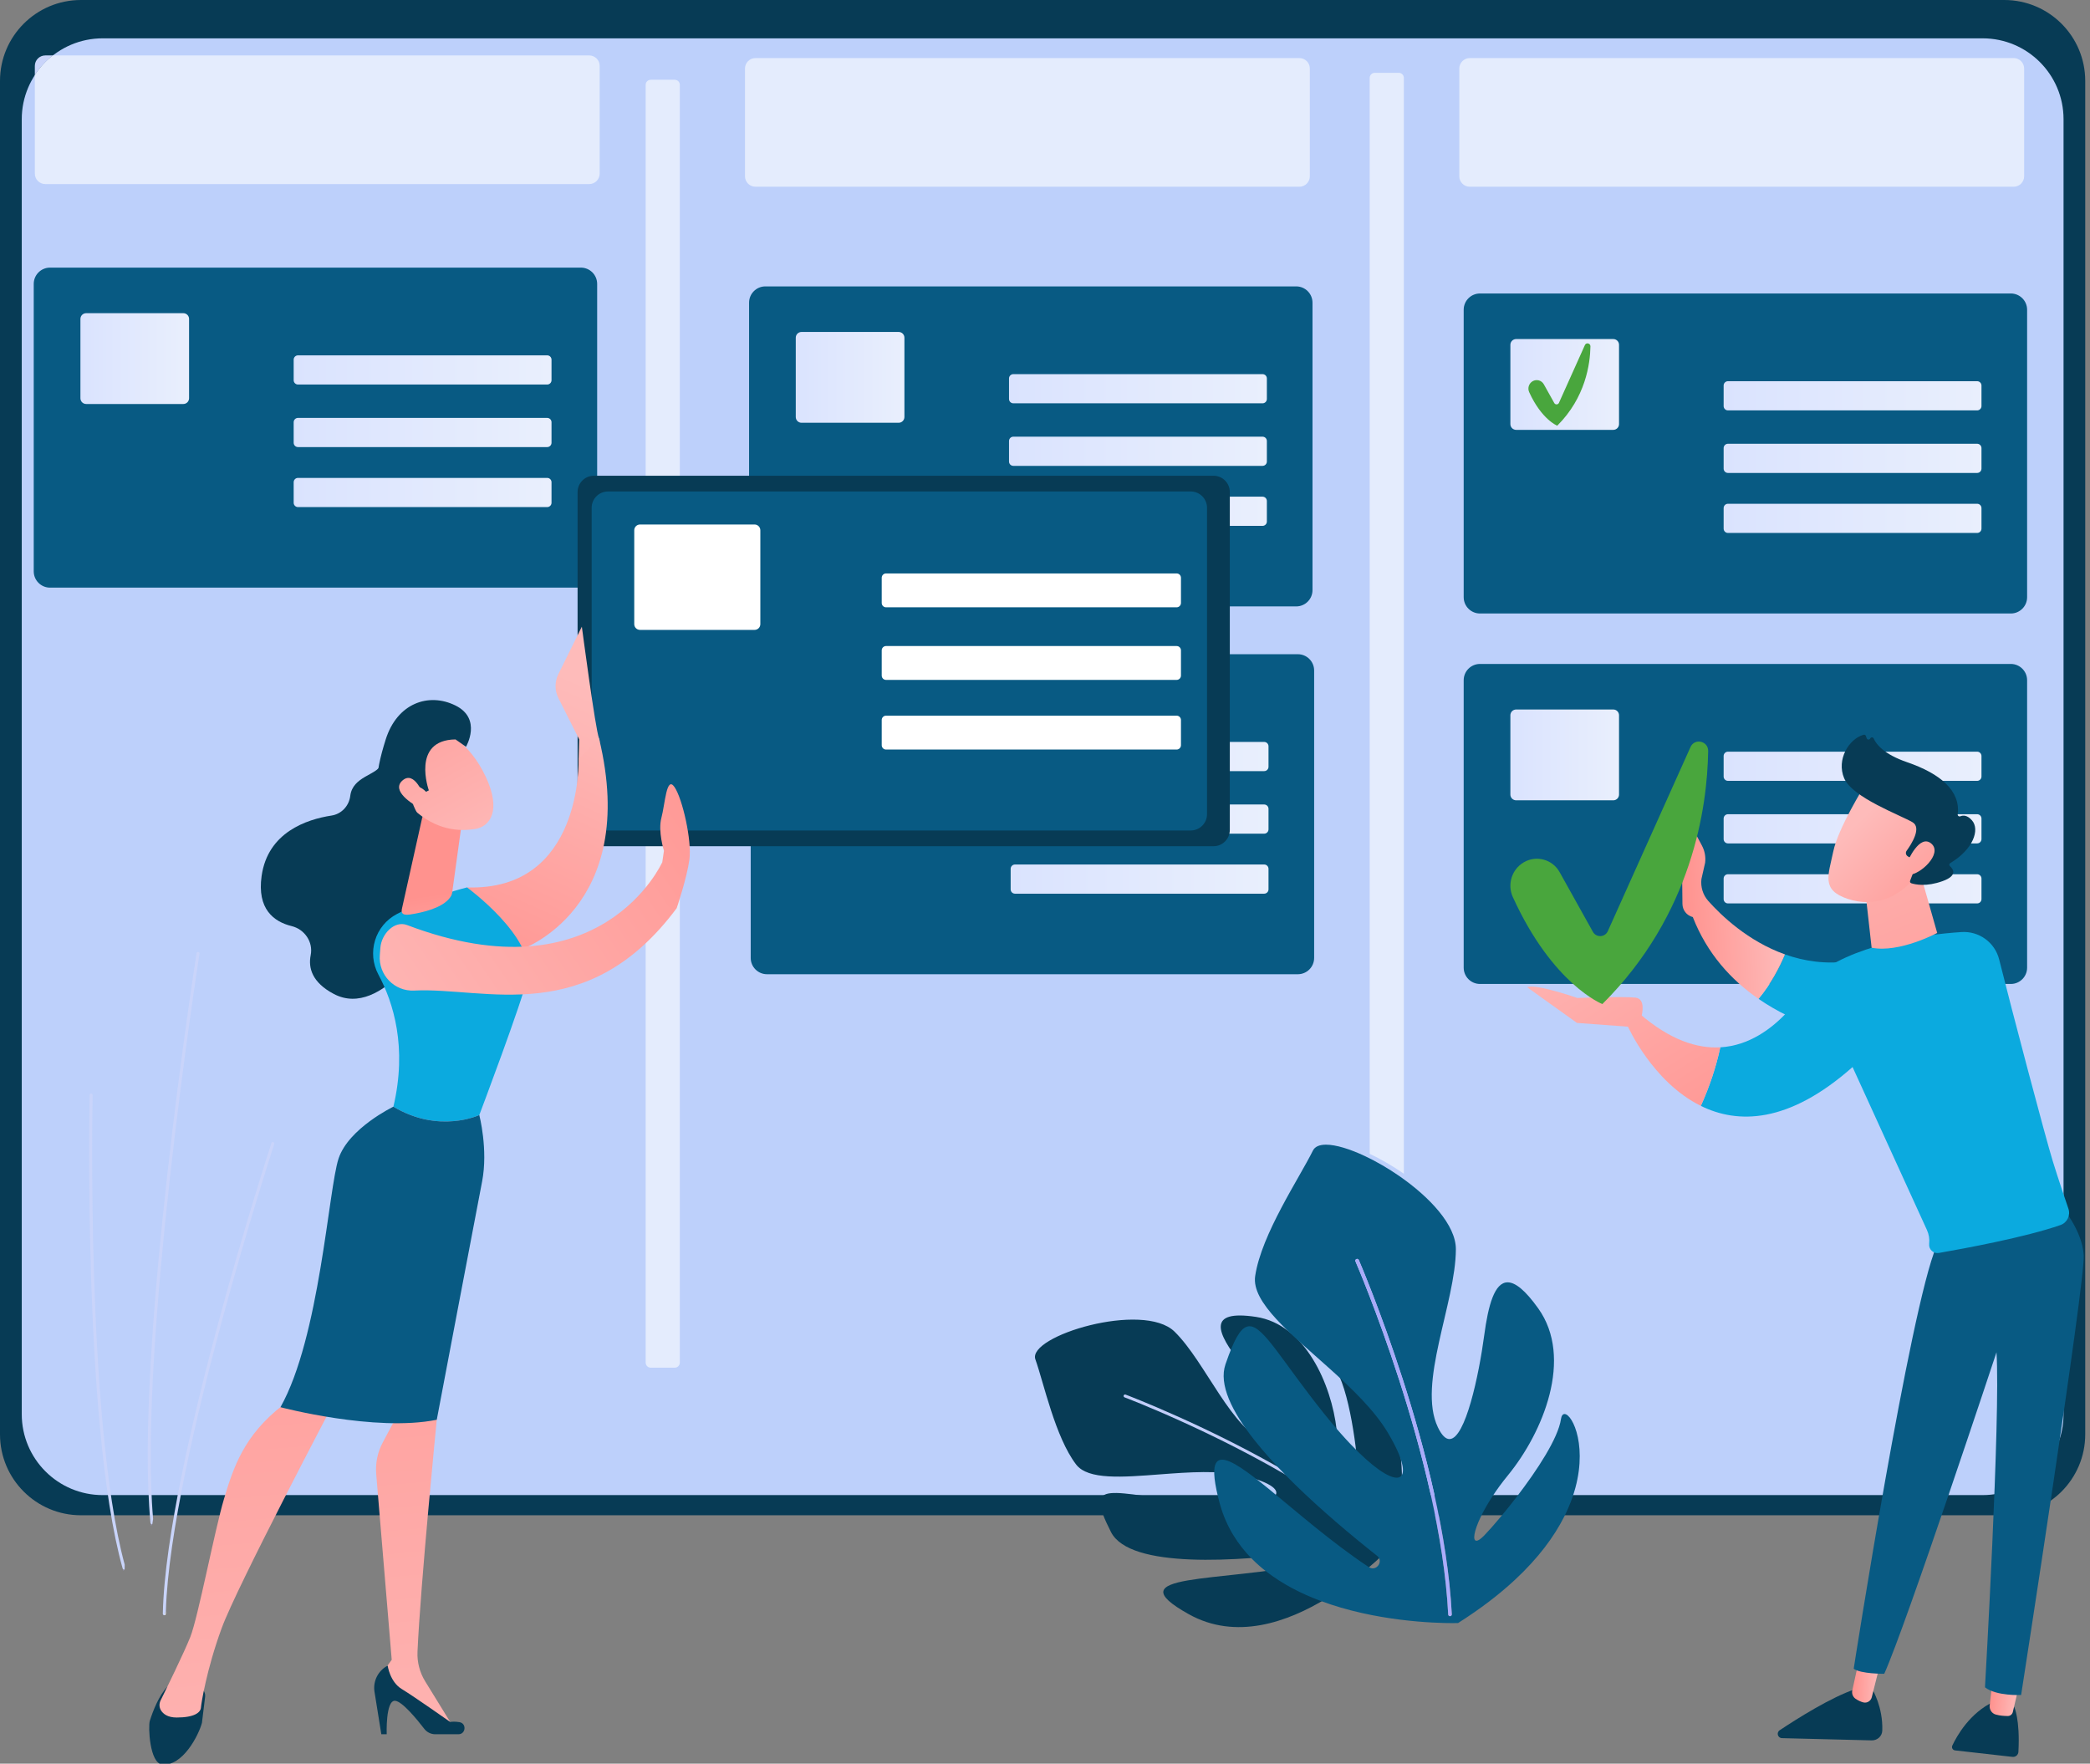 <?xml version="1.0" encoding="utf-8"?>
<svg viewBox="-2023.711 -1470.681 3542.249 2989.113" xmlns="http://www.w3.org/2000/svg">
  <rect x="-2023.711" y="-1470.681" width="3542.249" height="2989.113" fill="#808080" stroke="none"/>
  <defs>
    <clipPath clipPathUnits="userSpaceOnUse" id="clipPath146">
      <path d="m 30815.6,19218.1 h -6764.4 c -114.8,0 -207.8,93 -207.8,207.8 v 3662.5 c 0,114.7 93,207.7 207.8,207.7 h 6764.4 c 114.7,0 207.7,-93 207.7,-207.7 v -3662.5 c 0,-114.8 -93,-207.8 -207.7,-207.8 z" id="path144"/>
    </clipPath>
    <clipPath clipPathUnits="userSpaceOnUse" id="clipPath164">
      <path d="m 30386.6,21806.3 h -3175.5 c -30.4,0 -55.1,24.7 -55.1,55.1 v 261.7 c 0,30.4 24.7,55.1 55.1,55.1 h 3175.5 c 30.5,0 55.2,-24.7 55.2,-55.1 v -261.7 c 0,-30.4 -24.7,-55.1 -55.2,-55.1 z" id="path162"/>
    </clipPath>
    <linearGradient x1="0" y1="0" x2="1" y2="0" gradientUnits="userSpaceOnUse" gradientTransform="matrix(3285.84,0,0,-3285.84,27156,21992.2)" spreadMethod="pad" id="linearGradient170">
      <stop style="stop-opacity:1;stop-color:#dae3fe" offset="0" id="stop166"/>
      <stop style="stop-opacity:1;stop-color:#e9effd" offset="1" id="stop168"/>
    </linearGradient>
    <clipPath clipPathUnits="userSpaceOnUse" id="clipPath180">
      <path d="m 30386.6,21009.1 h -3175.5 c -30.4,0 -55.1,24.7 -55.1,55.2 v 261.6 c 0,30.5 24.7,55.2 55.1,55.2 h 3175.5 c 30.5,0 55.2,-24.7 55.2,-55.2 v -261.6 c 0,-30.5 -24.7,-55.2 -55.2,-55.2 z" id="path178"/>
    </clipPath>
    <linearGradient x1="0" y1="0" x2="1" y2="0" gradientUnits="userSpaceOnUse" gradientTransform="matrix(3285.84,0,0,-3285.84,27156,21195.1)" spreadMethod="pad" id="linearGradient186">
      <stop style="stop-opacity:1;stop-color:#dae3fe" offset="0" id="stop182"/>
      <stop style="stop-opacity:1;stop-color:#e9effd" offset="1" id="stop184"/>
    </linearGradient>
    <clipPath clipPathUnits="userSpaceOnUse" id="clipPath196">
      <path d="m 30386.6,20244.5 h -3175.5 c -30.4,0 -55.1,24.7 -55.1,55.2 v 261.6 c 0,30.5 24.7,55.2 55.1,55.2 h 3175.5 c 30.5,0 55.2,-24.7 55.2,-55.2 v -261.6 c 0,-30.5 -24.7,-55.2 -55.2,-55.2 z" id="path194"/>
    </clipPath>
    <linearGradient x1="0" y1="0" x2="1" y2="0" gradientUnits="userSpaceOnUse" gradientTransform="matrix(3285.84,0,0,-3285.84,27156,20430.5)" spreadMethod="pad" id="linearGradient202">
      <stop style="stop-opacity:1;stop-color:#dae3fe" offset="0" id="stop198"/>
      <stop style="stop-opacity:1;stop-color:#e9effd" offset="1" id="stop200"/>
    </linearGradient>
    <clipPath clipPathUnits="userSpaceOnUse" id="clipPath212">
      <path d="m 25749.7,21558.3 h -1237.9 c -40.5,0 -73.4,32.8 -73.4,73.3 v 1010.6 c 0,40.5 32.9,73.3 73.4,73.3 h 1237.9 c 40.5,0 73.3,-32.8 73.3,-73.3 v -1010.6 c 0,-40.5 -32.8,-73.3 -73.3,-73.3 z" id="path210"/>
    </clipPath>
    <linearGradient x1="0" y1="0" x2="1" y2="0" gradientUnits="userSpaceOnUse" gradientTransform="matrix(1384.6,0,0,-1384.6,24438.4,22136.9)" spreadMethod="pad" id="linearGradient218">
      <stop style="stop-opacity:1;stop-color:#dae3fe" offset="0" id="stop214"/>
      <stop style="stop-opacity:1;stop-color:#e9effd" offset="1" id="stop216"/>
    </linearGradient>
    <clipPath clipPathUnits="userSpaceOnUse" id="clipPath228">
      <path d="m 24721.6,22177.8 v 0 c 50.1,29.4 114.7,11.8 143,-39 l 133.3,-238.9 c 13.4,-23.9 48.3,-22.4 59.5,2.6 l 330.6,736 c 16.5,36.7 71.2,24.3 70.6,-15.9 -3.4,-225.2 -63.2,-653.1 -422.9,-1011.3 0,0 -198.2,77 -357.8,427.6 -23.1,50.6 -4.3,110.7 43.7,138.9 z" id="path226"/>
    </clipPath>
    <clipPath clipPathUnits="userSpaceOnUse" id="clipPath244">
      <path d="m 21709.1,19308.4 h -6764.5 c -114.7,0 -207.7,93 -207.7,207.8 v 3662.4 c 0,114.8 93,207.8 207.7,207.8 h 6764.5 c 114.7,0 207.7,-93 207.7,-207.8 v -3662.4 c 0,-114.8 -93,-207.8 -207.7,-207.8 z" id="path242"/>
    </clipPath>
    <clipPath clipPathUnits="userSpaceOnUse" id="clipPath262">
      <path d="m 21280.1,21896.5 h -3175.5 c -30.5,0 -55.2,24.7 -55.2,55.2 v 261.6 c 0,30.5 24.7,55.2 55.2,55.2 h 3175.5 c 30.5,0 55.2,-24.7 55.2,-55.2 v -261.6 c 0,-30.5 -24.7,-55.2 -55.2,-55.2 z" id="path260"/>
    </clipPath>
    <linearGradient x1="0" y1="0" x2="1" y2="0" gradientUnits="userSpaceOnUse" gradientTransform="matrix(3285.84,0,0,-3285.84,18049.4,22082.5)" spreadMethod="pad" id="linearGradient268">
      <stop style="stop-opacity:1;stop-color:#dae3fe" offset="0" id="stop264"/>
      <stop style="stop-opacity:1;stop-color:#e9effd" offset="1" id="stop266"/>
    </linearGradient>
    <clipPath clipPathUnits="userSpaceOnUse" id="clipPath278">
      <path d="m 21280.1,21099.4 h -3175.5 c -30.5,0 -55.2,24.7 -55.2,55.2 v 261.6 c 0,30.5 24.7,55.2 55.2,55.2 h 3175.5 c 30.5,0 55.2,-24.7 55.2,-55.2 v -261.6 c 0,-30.5 -24.7,-55.2 -55.2,-55.2 z" id="path276"/>
    </clipPath>
    <linearGradient x1="0" y1="0" x2="1" y2="0" gradientUnits="userSpaceOnUse" gradientTransform="matrix(3285.84,0,0,-3285.84,18049.4,21285.4)" spreadMethod="pad" id="linearGradient284">
      <stop style="stop-opacity:1;stop-color:#dae3fe" offset="0" id="stop280"/>
      <stop style="stop-opacity:1;stop-color:#e9effd" offset="1" id="stop282"/>
    </linearGradient>
    <clipPath clipPathUnits="userSpaceOnUse" id="clipPath294">
      <path d="m 21280.1,20334.8 h -3175.5 c -30.5,0 -55.2,24.7 -55.2,55.2 v 261.6 c 0,30.5 24.7,55.2 55.2,55.2 h 3175.5 c 30.5,0 55.2,-24.7 55.2,-55.2 V 20390 c 0,-30.5 -24.7,-55.2 -55.2,-55.2 z" id="path292"/>
    </clipPath>
    <linearGradient x1="0" y1="0" x2="1" y2="0" gradientUnits="userSpaceOnUse" gradientTransform="matrix(3285.84,0,0,-3285.84,18049.4,20520.8)" spreadMethod="pad" id="linearGradient300">
      <stop style="stop-opacity:1;stop-color:#dae3fe" offset="0" id="stop296"/>
      <stop style="stop-opacity:1;stop-color:#e9effd" offset="1" id="stop298"/>
    </linearGradient>
    <clipPath clipPathUnits="userSpaceOnUse" id="clipPath310">
      <path d="m 16643.2,21648.6 h -1238 c -40.5,0 -73.3,32.8 -73.3,73.3 v 1010.6 c 0,40.5 32.8,73.3 73.3,73.3 h 1238 c 40.5,0 73.3,-32.8 73.3,-73.3 v -1010.6 c 0,-40.5 -32.8,-73.3 -73.3,-73.3 z" id="path308"/>
    </clipPath>
    <linearGradient x1="0" y1="0" x2="1" y2="0" gradientUnits="userSpaceOnUse" gradientTransform="matrix(1384.6,0,0,-1384.6,15331.9,22227.2)" spreadMethod="pad" id="linearGradient316">
      <stop style="stop-opacity:1;stop-color:#dae3fe" offset="0" id="stop312"/>
      <stop style="stop-opacity:1;stop-color:#e9effd" offset="1" id="stop314"/>
    </linearGradient>
    <clipPath clipPathUnits="userSpaceOnUse" id="clipPath326">
      <path d="m 21729.9,14621.3 h -6764.4 c -114.7,0 -207.7,93 -207.7,207.8 v 3662.5 c 0,114.7 93,207.7 207.7,207.7 h 6764.4 c 114.8,0 207.8,-93 207.8,-207.7 v -3662.5 c 0,-114.8 -93,-207.8 -207.8,-207.8 z" id="path324"/>
    </clipPath>
    <clipPath clipPathUnits="userSpaceOnUse" id="clipPath344">
      <path d="m 21301,17209.5 h -3175.5 c -30.5,0 -55.2,24.7 -55.2,55.1 v 261.7 c 0,30.4 24.7,55.1 55.2,55.1 H 21301 c 30.4,0 55.2,-24.7 55.2,-55.1 v -261.7 c 0,-30.4 -24.8,-55.1 -55.2,-55.1 z" id="path342"/>
    </clipPath>
    <linearGradient x1="0" y1="0" x2="1" y2="0" gradientUnits="userSpaceOnUse" gradientTransform="matrix(3285.84,0,0,-3285.84,18070.3,17395.4)" spreadMethod="pad" id="linearGradient350">
      <stop style="stop-opacity:1;stop-color:#dae3fe" offset="0" id="stop346"/>
      <stop style="stop-opacity:1;stop-color:#e9effd" offset="1" id="stop348"/>
    </linearGradient>
    <clipPath clipPathUnits="userSpaceOnUse" id="clipPath360">
      <path d="m 21301,16412.3 h -3175.5 c -30.5,0 -55.2,24.7 -55.2,55.2 v 261.6 c 0,30.5 24.7,55.2 55.2,55.2 H 21301 c 30.4,0 55.2,-24.7 55.2,-55.2 v -261.6 c 0,-30.5 -24.8,-55.2 -55.2,-55.2 z" id="path358"/>
    </clipPath>
    <linearGradient x1="0" y1="0" x2="1" y2="0" gradientUnits="userSpaceOnUse" gradientTransform="matrix(3285.84,0,0,-3285.84,18070.3,16598.3)" spreadMethod="pad" id="linearGradient366">
      <stop style="stop-opacity:1;stop-color:#dae3fe" offset="0" id="stop362"/>
      <stop style="stop-opacity:1;stop-color:#e9effd" offset="1" id="stop364"/>
    </linearGradient>
    <clipPath clipPathUnits="userSpaceOnUse" id="clipPath376">
      <path d="m 21301,15647.7 h -3175.5 c -30.5,0 -55.2,24.7 -55.2,55.2 v 261.6 c 0,30.5 24.7,55.2 55.2,55.2 H 21301 c 30.4,0 55.2,-24.7 55.2,-55.2 v -261.6 c 0,-30.5 -24.8,-55.2 -55.2,-55.2 z" id="path374"/>
    </clipPath>
    <linearGradient x1="0" y1="0" x2="1" y2="0" gradientUnits="userSpaceOnUse" gradientTransform="matrix(3285.84,0,0,-3285.84,18070.3,15833.7)" spreadMethod="pad" id="linearGradient382">
      <stop style="stop-opacity:1;stop-color:#dae3fe" offset="0" id="stop378"/>
      <stop style="stop-opacity:1;stop-color:#e9effd" offset="1" id="stop380"/>
    </linearGradient>
    <clipPath clipPathUnits="userSpaceOnUse" id="clipPath394">
      <path d="M 12593.2,19547.7 H 5828.81 c -114.74,0 -207.76,93 -207.76,207.7 v 3662.5 c 0,114.8 93.02,207.8 207.76,207.8 h 6764.39 c 114.8,0 207.8,-93 207.8,-207.8 v -3662.5 c 0,-114.7 -93,-207.7 -207.8,-207.7 z" id="path392"/>
    </clipPath>
    <clipPath clipPathUnits="userSpaceOnUse" id="clipPath412">
      <path d="M 12164.3,22135.8 H 8988.76 c -30.47,0 -55.17,24.7 -55.17,55.2 v 261.6 c 0,30.5 24.7,55.2 55.17,55.2 h 3175.54 c 30.4,0 55.1,-24.7 55.1,-55.2 V 22191 c 0,-30.5 -24.7,-55.2 -55.1,-55.2 z" id="path410"/>
    </clipPath>
    <linearGradient x1="0" y1="0" x2="1" y2="0" gradientUnits="userSpaceOnUse" gradientTransform="matrix(3285.84,0,0,-3285.84,8933.59,22321.8)" spreadMethod="pad" id="linearGradient418">
      <stop style="stop-opacity:1;stop-color:#dae3fe" offset="0" id="stop414"/>
      <stop style="stop-opacity:1;stop-color:#e9effd" offset="1" id="stop416"/>
    </linearGradient>
    <clipPath clipPathUnits="userSpaceOnUse" id="clipPath428">
      <path d="M 12164.3,21338.7 H 8988.76 c -30.47,0 -55.17,24.7 -55.17,55.2 v 261.6 c 0,30.5 24.7,55.2 55.17,55.2 h 3175.54 c 30.4,0 55.1,-24.7 55.1,-55.2 v -261.6 c 0,-30.5 -24.7,-55.2 -55.1,-55.2 z" id="path426"/>
    </clipPath>
    <linearGradient x1="0" y1="0" x2="1" y2="0" gradientUnits="userSpaceOnUse" gradientTransform="matrix(3285.84,0,0,-3285.84,8933.59,21524.7)" spreadMethod="pad" id="linearGradient434">
      <stop style="stop-opacity:1;stop-color:#dae3fe" offset="0" id="stop430"/>
      <stop style="stop-opacity:1;stop-color:#e9effd" offset="1" id="stop432"/>
    </linearGradient>
    <clipPath clipPathUnits="userSpaceOnUse" id="clipPath444">
      <path d="M 12164.3,20574.1 H 8988.76 c -30.47,0 -55.17,24.7 -55.17,55.1 v 261.7 c 0,30.4 24.7,55.1 55.17,55.1 h 3175.54 c 30.4,0 55.1,-24.7 55.1,-55.1 v -261.7 c 0,-30.4 -24.7,-55.1 -55.1,-55.1 z" id="path442"/>
    </clipPath>
    <linearGradient x1="0" y1="0" x2="1" y2="0" gradientUnits="userSpaceOnUse" gradientTransform="matrix(3285.84,0,0,-3285.84,8933.59,20760)" spreadMethod="pad" id="linearGradient450">
      <stop style="stop-opacity:1;stop-color:#dae3fe" offset="0" id="stop446"/>
      <stop style="stop-opacity:1;stop-color:#e9effd" offset="1" id="stop448"/>
    </linearGradient>
    <clipPath clipPathUnits="userSpaceOnUse" id="clipPath460">
      <path d="M 7527.32,21887.8 H 6289.39 c -40.5,0 -73.34,32.9 -73.34,73.4 v 1010.6 c 0,40.5 32.84,73.3 73.34,73.3 h 1237.93 c 40.5,0 73.33,-32.8 73.33,-73.3 v -1010.6 c 0,-40.5 -32.83,-73.4 -73.33,-73.4 z" id="path458"/>
    </clipPath>
    <linearGradient x1="0" y1="0" x2="1" y2="0" gradientUnits="userSpaceOnUse" gradientTransform="matrix(1384.6,0,0,-1384.6,6216.05,22466.5)" spreadMethod="pad" id="linearGradient466">
      <stop style="stop-opacity:1;stop-color:#dae3fe" offset="0" id="stop462"/>
      <stop style="stop-opacity:1;stop-color:#e9effd" offset="1" id="stop464"/>
    </linearGradient>
    <clipPath clipPathUnits="userSpaceOnUse" id="clipPath476">
      <path d="m 30815.6,14497.3 h -6764.4 c -114.8,0 -207.8,93.1 -207.8,207.8 v 3662.5 c 0,114.7 93,207.7 207.8,207.7 h 6764.4 c 114.7,0 207.7,-93 207.7,-207.7 v -3662.5 c 0,-114.7 -93,-207.8 -207.7,-207.8 z" id="path474"/>
    </clipPath>
    <clipPath clipPathUnits="userSpaceOnUse" id="clipPath494">
      <path d="m 30386.6,17085.5 h -3175.5 c -30.4,0 -55.1,24.7 -55.1,55.1 v 261.7 c 0,30.4 24.7,55.1 55.1,55.1 h 3175.5 c 30.5,0 55.2,-24.7 55.2,-55.1 v -261.7 c 0,-30.4 -24.7,-55.1 -55.2,-55.1 z" id="path492"/>
    </clipPath>
    <linearGradient x1="0" y1="0" x2="1" y2="0" gradientUnits="userSpaceOnUse" gradientTransform="matrix(3285.84,0,0,-3285.84,27156,17271.5)" spreadMethod="pad" id="linearGradient500">
      <stop style="stop-opacity:1;stop-color:#dae3fe" offset="0" id="stop496"/>
      <stop style="stop-opacity:1;stop-color:#e9effd" offset="1" id="stop498"/>
    </linearGradient>
    <clipPath clipPathUnits="userSpaceOnUse" id="clipPath510">
      <path d="m 30386.6,16288.3 h -3175.5 c -30.4,0 -55.1,24.7 -55.1,55.2 v 261.6 c 0,30.5 24.7,55.2 55.1,55.2 h 3175.5 c 30.5,0 55.2,-24.7 55.2,-55.2 v -261.6 c 0,-30.5 -24.7,-55.2 -55.2,-55.2 z" id="path508"/>
    </clipPath>
    <linearGradient x1="0" y1="0" x2="1" y2="0" gradientUnits="userSpaceOnUse" gradientTransform="matrix(3285.84,0,0,-3285.84,27156,16474.3)" spreadMethod="pad" id="linearGradient516">
      <stop style="stop-opacity:1;stop-color:#dae3fe" offset="0" id="stop512"/>
      <stop style="stop-opacity:1;stop-color:#e9effd" offset="1" id="stop514"/>
    </linearGradient>
    <clipPath clipPathUnits="userSpaceOnUse" id="clipPath526">
      <path d="m 30386.6,15523.7 h -3175.5 c -30.4,0 -55.1,24.7 -55.1,55.2 v 261.6 c 0,30.5 24.7,55.2 55.1,55.2 h 3175.5 c 30.5,0 55.2,-24.7 55.2,-55.2 v -261.6 c 0,-30.5 -24.7,-55.2 -55.2,-55.2 z" id="path524"/>
    </clipPath>
    <linearGradient x1="0" y1="0" x2="1" y2="0" gradientUnits="userSpaceOnUse" gradientTransform="matrix(3285.84,0,0,-3285.84,27156,15709.7)" spreadMethod="pad" id="linearGradient532">
      <stop style="stop-opacity:1;stop-color:#dae3fe" offset="0" id="stop528"/>
      <stop style="stop-opacity:1;stop-color:#e9effd" offset="1" id="stop530"/>
    </linearGradient>
    <clipPath clipPathUnits="userSpaceOnUse" id="clipPath542">
      <path d="m 25749.7,16837.5 h -1237.9 c -40.5,0 -73.4,32.8 -73.4,73.3 v 1010.6 c 0,40.5 32.9,73.4 73.4,73.4 h 1237.9 c 40.5,0 73.3,-32.9 73.3,-73.4 v -1010.6 c 0,-40.5 -32.8,-73.3 -73.3,-73.3 z" id="path540"/>
    </clipPath>
    <linearGradient x1="0" y1="0" x2="1" y2="0" gradientUnits="userSpaceOnUse" gradientTransform="matrix(1384.6,0,0,-1384.6,24438.4,17416.1)" spreadMethod="pad" id="linearGradient548">
      <stop style="stop-opacity:1;stop-color:#dae3fe" offset="0" id="stop544"/>
      <stop style="stop-opacity:1;stop-color:#e9effd" offset="1" id="stop546"/>
    </linearGradient>
    <clipPath clipPathUnits="userSpaceOnUse" id="clipPath558">
      <path d="m 28756,14786.4 c 1294.1,176.6 1648,-74.5 1648,-74.5 l -572.5,-1019.1 c 0,0 -1278.6,-42.3 -2231,614.7 161.5,193.6 269.7,403.7 337.6,566.4 241.2,-85.6 516,-128.7 817.9,-87.5 z" id="path556"/>
    </clipPath>
    <clipPath clipPathUnits="userSpaceOnUse" id="clipPath574">
      <path d="m 26619.6,16586.8 c -0.4,41.8 55.4,56.1 75.1,19.3 l 184.6,-345.2 c 35.6,-66.7 50,-142.7 41,-217.8 L 26873,15834 c -12.1,-101.4 19.6,-202.9 87.5,-279.2 162.4,-182.4 505.4,-513.3 977.6,-680.9 -67.9,-162.7 -176.1,-372.8 -337.6,-566.4 -349.5,241.1 -655.1,576.2 -837.5,1042.3 -76.6,19.1 -130.7,87.4 -131.9,166.4 z" id="path572"/>
    </clipPath>
    <linearGradient x1="0" y1="0" x2="1" y2="0" gradientUnits="userSpaceOnUse" gradientTransform="matrix(-1269.59,-67.129,67.129,-1269.59,27904.6,15508.4)" spreadMethod="pad" id="linearGradient580">
      <stop style="stop-opacity:1;stop-color:#febbba" offset="0" id="stop576"/>
      <stop style="stop-opacity:1;stop-color:#ff928e" offset="1" id="stop578"/>
    </linearGradient>
    <clipPath clipPathUnits="userSpaceOnUse" id="clipPath590">
      <path d="m 30858.4,5286 c 0,0 77,-158.2 53.9,-574.2 -2.1,-38.7 -36.3,-68.1 -74.9,-63.8 l -732.5,82.6 c -29.5,3.4 -47.2,34.6 -34.7,61.5 57.3,122.2 222,417.3 531.5,561.6 z" id="path588"/>
    </clipPath>
    <clipPath clipPathUnits="userSpaceOnUse" id="clipPath606">
      <path d="m 30921.8,5562.5 -80.6,-342.7 c -7,-29.6 -33.2,-50.9 -63.6,-51 -40.5,-0.1 -99.1,3.2 -154.7,18.9 -50.5,14.3 -82.3,64.3 -76.4,116.4 l 37.8,335.4 z" id="path604"/>
    </clipPath>
    <linearGradient x1="0" y1="0" x2="1" y2="0" gradientUnits="userSpaceOnUse" gradientTransform="matrix(-341.841,38.529,-38.529,-341.841,30900.9,5377.1)" spreadMethod="pad" id="linearGradient612">
      <stop style="stop-opacity:1;stop-color:#febbba" offset="0" id="stop608"/>
      <stop style="stop-opacity:1;stop-color:#ff928e" offset="1" id="stop610"/>
    </linearGradient>
    <clipPath clipPathUnits="userSpaceOnUse" id="clipPath622">
      <path d="m 29052.6,5505.9 c 0,0 135.6,-222.7 125,-523.6 -2.5,-70.8 -63.2,-125.8 -134.1,-124 l -1144.5,28.5 c -53.6,1.4 -73.6,70.8 -29,100.5 220.4,146.6 653.1,420.1 963.8,524.1 z" id="path620"/>
    </clipPath>
    <clipPath clipPathUnits="userSpaceOnUse" id="clipPath638">
      <path d="m 29150.8,5835.5 -107.2,-427.6 c -11.9,-47.8 -60.5,-78.3 -108.1,-65.5 -29,7.8 -62.9,21.7 -98.8,46.3 -34.1,23.4 -50.1,65.8 -41.2,106.2 l 114,518.7 z" id="path636"/>
    </clipPath>
    <linearGradient x1="0" y1="0" x2="1" y2="0" gradientUnits="userSpaceOnUse" gradientTransform="matrix(-341.805,14.471,-14.471,-341.805,29143.7,5667.6)" spreadMethod="pad" id="linearGradient644">
      <stop style="stop-opacity:1;stop-color:#febbba" offset="0" id="stop640"/>
      <stop style="stop-opacity:1;stop-color:#ff928e" offset="1" id="stop642"/>
    </linearGradient>
    <clipPath clipPathUnits="userSpaceOnUse" id="clipPath654">
      <path d="m 31447.1,11679.3 c 0,0 276.7,-305.6 297.7,-638 21.1,-332.4 -797.8,-5604.6 -797.8,-5604.6 0,0 -313,-16.5 -460.6,97.4 0,0 199.8,3459 146.6,4269.5 0,0 -1150.4,-3476.7 -1430.4,-4096.8 0,0 -300.1,-2.6 -389.2,64.5 0,0 716.7,4594.1 1055.7,5387 z" id="path652"/>
    </clipPath>
    <clipPath clipPathUnits="userSpaceOnUse" id="clipPath672">
      <path d="m 28270.1,14561 c 510.7,439.3 1403,563.2 1915.4,597.7 224.5,15 427.6,-131.8 481.9,-350.2 157.5,-632.9 593.9,-2282.6 682.4,-2567.7 72.6,-233.9 150.1,-463 199.6,-606.4 29.6,-85.6 -15.2,-179.1 -100.7,-209 -445.5,-156.1 -1231.7,-300.7 -1550,-355.9 -70,-12.1 -131.8,46.4 -123.8,117 6.7,59.9 -3,120.5 -28,175.3 l -947.9,2076.8 c -818.5,-724.7 -1463.9,-726.6 -1933.5,-494.9 111,245.1 193.6,493.8 248.2,746.2 737,42.4 1156.4,871.1 1156.4,871.1 z" id="path670"/>
    </clipPath>
    <clipPath clipPathUnits="userSpaceOnUse" id="clipPath688">
      <path d="m 25933.8,13960 150.2,159.3 c 389.7,-337.7 735.1,-446.3 1029.7,-429.4 -54.6,-252.4 -137.2,-501.1 -248.2,-746.2 -618.5,305.3 -931.7,1016.3 -931.7,1016.3 z" id="path686"/>
    </clipPath>
    <linearGradient x1="0" y1="0" x2="1" y2="0" gradientUnits="userSpaceOnUse" gradientTransform="matrix(2347.08,-3703.91,3703.91,2347.08,25146.9,15981)" spreadMethod="pad" id="linearGradient694">
      <stop style="stop-opacity:1;stop-color:#febbba" offset="0" id="stop690"/>
      <stop style="stop-opacity:1;stop-color:#ff928e" offset="1" id="stop692"/>
    </linearGradient>
    <clipPath clipPathUnits="userSpaceOnUse" id="clipPath704">
      <path d="m 26025.5,13946.5 -738.4,54.3 -634.2,454.3 c 104,49.9 639.4,-136.5 639.4,-136.5 0,0 584.1,22.1 739.6,4.8 129.1,-14.4 89.8,-198 72.7,-259.8 -3.5,-12.6 -6,-20.1 -6,-20.1 z" id="path702"/>
    </clipPath>
    <linearGradient x1="0" y1="0" x2="1" y2="0" gradientUnits="userSpaceOnUse" gradientTransform="matrix(2347.13,-3703.98,3703.98,2347.13,24582.5,15623.4)" spreadMethod="pad" id="linearGradient710">
      <stop style="stop-opacity:1;stop-color:#febbba" offset="0" id="stop706"/>
      <stop style="stop-opacity:1;stop-color:#ff928e" offset="1" id="stop708"/>
    </linearGradient>
    <clipPath clipPathUnits="userSpaceOnUse" id="clipPath720">
      <path d="m 29596.4,16137.7 281.2,-990.3 c 0,0 -480.5,-258.2 -835.7,-188.4 l -97.6,872.9 z" id="path718"/>
    </clipPath>
    <linearGradient x1="0" y1="0" x2="1" y2="0" gradientUnits="userSpaceOnUse" gradientTransform="matrix(2096.32,-5155.8,5155.8,2096.32,28449.5,17687.2)" spreadMethod="pad" id="linearGradient726">
      <stop style="stop-opacity:1;stop-color:#febbba" offset="0" id="stop722"/>
      <stop style="stop-opacity:1;stop-color:#ff928e" offset="1" id="stop724"/>
    </linearGradient>
    <clipPath clipPathUnits="userSpaceOnUse" id="clipPath736">
      <path d="m 28953.5,17026.6 c 0,0 -338.5,-541.4 -400.8,-842.8 -62.3,-301.4 -157.3,-488.9 185,-602.6 342.3,-113.6 664.5,17.2 870.1,296 0,0 320.9,429 293.1,628.5 -27.9,199.5 -947.4,520.9 -947.4,520.9 z" id="path734"/>
    </clipPath>
    <linearGradient x1="0" y1="0" x2="1" y2="0" gradientUnits="userSpaceOnUse" gradientTransform="matrix(1276.48,-1317.67,1317.67,1276.48,28824.6,16524.7)" spreadMethod="pad" id="linearGradient742">
      <stop style="stop-opacity:1;stop-color:#febbba" offset="0" id="stop738"/>
      <stop style="stop-opacity:1;stop-color:#ff928e" offset="1" id="stop740"/>
    </linearGradient>
    <clipPath clipPathUnits="userSpaceOnUse" id="clipPath752">
      <path d="m 29520.2,16112.8 -18.7,11.8 c -23.8,15.1 -30.2,47 -13.7,69.8 63.9,88.4 193.2,293.4 76.1,363.2 -151,90 -768.7,315 -872.4,561.6 -99.7,237 59.2,500 247.1,553.5 12.5,3.6 25.8,-2.7 30.1,-15.1 l 10.5,-29.9 c 7.2,-20.5 35.7,-21.8 44.8,-2.1 8.6,19 35.6,18.9 43.9,-0.2 32.1,-74 129.8,-200.6 426.5,-302.5 421.6,-144.7 682,-363 644.4,-663.6 -2.4,-19.1 16.3,-32.7 34,-25.3 35,14.8 87.6,16.3 147.4,-51.5 104.1,-117.9 16.6,-370.3 -276.3,-545 -13.9,-8.3 -16.7,-27.7 -4.6,-38.4 42.8,-37.9 102.4,-121.7 -95,-192.1 -204.1,-72.8 -344.1,-43.5 -397.1,-26.4 -13.2,4.3 -19.9,18.7 -15,31.6 l 97.3,254.7 c 5.5,14.4 -3.7,30.2 -18.9,32.5 z" id="path750"/>
    </clipPath>
    <clipPath clipPathUnits="userSpaceOnUse" id="clipPath768">
      <path d="m 29501,16058.9 c 0,0 151.4,355.6 301.7,227.1 150.4,-128.5 -147.9,-401.6 -283.3,-395.6 z" id="path766"/>
    </clipPath>
    <linearGradient x1="0" y1="0" x2="1" y2="0" gradientUnits="userSpaceOnUse" gradientTransform="matrix(1276.47,-1317.67,1317.67,1276.47,29038.2,16731.6)" spreadMethod="pad" id="linearGradient774">
      <stop style="stop-opacity:1;stop-color:#febbba" offset="0" id="stop770"/>
      <stop style="stop-opacity:1;stop-color:#ff928e" offset="1" id="stop772"/>
    </linearGradient>
    <clipPath clipPathUnits="userSpaceOnUse" id="clipPath784">
      <path d="m 24609.1,16047.5 v 0 c 159.9,93.8 365.8,37.8 456.2,-124.2 l 424.9,-761.8 c 42.6,-76.2 153.9,-71.4 189.7,8.2 l 1054,2346.8 c 52.6,117 227,77.5 225,-50.9 -10.7,-717.8 -201.2,-2082.2 -1348.1,-3224.4 0,0 -632.1,245.7 -1141.1,1363.5 -73.5,161.4 -13.6,353 139.4,442.8 z" id="path782"/>
    </clipPath>
    <clipPath clipPathUnits="userSpaceOnUse" id="clipPath810">
      <path d="m 6762.43,7019.5 c 0.33,20 0.65,39.9 0.96,59.8 3.38,-12.4 6.8,-24.8 10.24,-37 2.65,-9.4 -2.3,-19.2 -11.2,-22.8" id="path808"/>
    </clipPath>
    <linearGradient x1="0" y1="0" x2="1" y2="0" gradientUnits="userSpaceOnUse" gradientTransform="matrix(27980,0,0,-27980,4560,17256.4)" spreadMethod="pad" id="linearGradient816">
      <stop style="stop-opacity:1;stop-color:#9a96bc" offset="0" id="stop812"/>
      <stop style="stop-opacity:1;stop-color:#a19cd2" offset="1" id="stop814"/>
    </linearGradient>
    <clipPath clipPathUnits="userSpaceOnUse" id="clipPath830">
      <path d="m 7114.49,7595 c 3.36,21.9 6.74,44 10.09,65.9 1.33,-15.4 2.71,-30.6 4.14,-45.7 0.91,-9.4 -5.29,-17.9 -14.23,-20.2" id="path828"/>
    </clipPath>
    <linearGradient x1="0" y1="0" x2="1" y2="0" gradientUnits="userSpaceOnUse" gradientTransform="matrix(27980,0,0,-27980,4560,17256.4)" spreadMethod="pad" id="linearGradient836">
      <stop style="stop-opacity:1;stop-color:#9a96bc" offset="0" id="stop832"/>
      <stop style="stop-opacity:1;stop-color:#a19cd2" offset="1" id="stop834"/>
    </linearGradient>
    <clipPath clipPathUnits="userSpaceOnUse" id="clipPath860">
      <path d="m 23704,6352.6 c -227.1,0 -985.5,21.3 -1687,284.2 -243.9,91.4 -480.8,211.9 -686.2,371 -64.2,49.7 -125.3,103.2 -182.5,160.7 -182.5,183.2 -326,407.5 -406,681.9 -3.5,12.1 -6.9,24.3 -10.2,36.6 -7.2,26.8 -13.7,52.4 -19.7,77 -29.5,121.4 -45,216.6 -47.7,288.5 -4.8,128.3 31.1,183 100.3,183 113.9,0 318.2,-148.2 580.8,-361.6 7.6,-6.2 15.4,-12.5 23.1,-18.8 343.7,-280.7 782.9,-666.2 1248.2,-977.1 5.6,-3.8 11.4,-7.7 17.1,-11.4 17,-11.3 34.1,-16.2 50.2,-16.2 69.6,0 121.1,90.2 66.7,149.3 -3.6,3.9 -7.7,7.6 -12.2,11.2 -327.3,259 -708.4,578.8 -1046.8,909.9 -36.8,36.1 -73.1,72.3 -108.9,108.6 -149.3,151.6 -287.6,304.6 -405.6,454 -289.5,366.3 -457.6,711.8 -369.8,967.4 14.7,42.7 28.9,82.3 42.7,119 95.3,253.2 172.8,365.7 263.7,365.7 181.7,0 417.2,-449.6 957.4,-1122.3 27.2,-33.8 53.8,-66.5 80.1,-98 89.4,-107.5 173.6,-202.1 251.9,-284.2 277.2,-290.7 481.3,-425.4 586.1,-425.4 3.2,0 6.2,0.1 9.2,0.4 101.7,8.3 97.5,158.5 -40.8,427.6 -23.2,45 -50,93.2 -80.8,144.8 -170.4,285.4 -454.3,558.7 -741.4,816.6 -495.1,444.9 -999.9,843.9 -949.6,1180.6 79.4,532 564.2,1250.5 735.5,1597.9 25.8,52.2 85.1,75.8 167.3,75.8 125.8,0 305.3,-55.3 500,-147.5 141.6,-67 291.3,-153.6 434.2,-252.6 385.4,-266.9 721.9,-624.1 720.6,-933.5 -3,-685 -493.8,-1714.4 -229.4,-2267.6 50.2,-105.1 99.7,-150.3 147.5,-150.3 203.7,0 376.3,821.1 442.8,1320.5 51.9,389 132.4,676.7 298.4,676.7 97.1,0 223.4,-98.3 390.3,-332.3 452.4,-634.1 60.6,-1580.6 -386.7,-2127.2 -76.9,-93.9 -143.3,-185.5 -199.4,-271.5 -60.9,-93.5 -109.5,-180.3 -146.1,-256.4 -88.4,-184.1 -106.2,-305.5 -55.3,-305.5 21.5,0 55.2,21.6 101.1,69.3 52.5,54.6 125.7,136.8 208.7,236.2 64.3,76.8 134.3,163.9 205.2,256.4 257.8,336.2 526.3,743.6 562.2,988.6 6.4,43.8 23.4,64.3 45.6,64.3 102.2,0 314.2,-436.8 103.4,-1052.9 -28.2,-82.5 -64,-168.2 -108.7,-256.4 -127.8,-252.8 -328,-526.5 -630.9,-807.3 -195,-180.7 -432.7,-364.4 -720.7,-546.9 0,0 -24.1,-0.8 -67.9,-0.8 M 22485.6,10994 c -3,0 -6.1,-0.6 -9.1,-1.9 -11.7,-5.1 -17,-18.6 -12,-30.3 10.8,-24.8 1079.8,-2502.7 1181.6,-4499.1 0.4,-8.8 5.8,-16.2 13.2,-19.7 3,-1.4 6.3,-2.1 9.7,-2.1 0.4,0 0.9,0 1.3,0 12.7,0.6 22.4,11.5 21.8,24.2 -102.2,2004.8 -1174.5,4490.2 -1185.3,4515.1 -3.8,8.7 -12.3,13.8 -21.2,13.8" id="path858"/>
    </clipPath>
    <clipPath clipPathUnits="userSpaceOnUse" id="clipPath876">
      <path d="m 23669,6440.9 c -3.4,0 -6.7,0.7 -9.7,2.1 -7.4,3.5 -12.8,10.9 -13.2,19.7 -101.8,1996.4 -1170.8,4474.3 -1181.6,4499.1 -5,11.7 0.3,25.2 12,30.3 3,1.3 6.1,1.9 9.1,1.9 8.9,0 17.4,-5.1 21.2,-13.8 10.8,-24.9 1083.1,-2510.3 1185.3,-4515.1 0.6,-12.7 -9.1,-23.6 -21.8,-24.2 -0.4,0 -0.9,0 -1.3,0" id="path874"/>
    </clipPath>
    <linearGradient x1="0" y1="0" x2="1" y2="0" gradientUnits="userSpaceOnUse" gradientTransform="matrix(5057.07,8420.11,8420.11,-5057.07,21166.4,6112)" spreadMethod="pad" id="linearGradient882">
      <stop style="stop-opacity:1;stop-color:#acaeff" offset="0" id="stop878"/>
      <stop style="stop-opacity:1;stop-color:#a5a6f1" offset="1" id="stop880"/>
    </linearGradient>
    <clipPath clipPathUnits="userSpaceOnUse" id="clipPath892">
      <path d="m 20655.4,16252.7 h -7896.1 c -114.7,0 -207.7,93 -207.7,207.8 v 4305.2 c 0,114.7 93,207.8 207.7,207.8 h 7896.1 c 114.8,0 207.8,-93.1 207.8,-207.8 v -4305.2 c 0,-114.8 -93,-207.8 -207.8,-207.8 z" id="path890"/>
    </clipPath>
    <clipPath clipPathUnits="userSpaceOnUse" id="clipPath908">
      <path d="m 20365,16453.2 h -7426.2 c -114.8,0 -207.8,93 -207.8,207.7 v 3904.3 c 0,114.8 93,207.8 207.8,207.8 H 20365 c 114.7,0 207.7,-93 207.7,-207.8 v -3904.3 c 0,-114.7 -93,-207.7 -207.7,-207.7 z" id="path906"/>
    </clipPath>
    <clipPath clipPathUnits="userSpaceOnUse" id="clipPath932">
      <path d="m 12564.3,17361.2 7.6,253.1 -264.5,525.2 c -48.4,96 -48.8,209.3 -1,305.6 l 299.6,605 c 0,0 173,-1313.1 218.5,-1422.2 45.6,-109.2 -123.4,-305.2 -123.4,-305.2 z" id="path930"/>
    </clipPath>
    <linearGradient x1="0" y1="0" x2="1" y2="0" gradientUnits="userSpaceOnUse" gradientTransform="matrix(-2336.17,-5274.92,5274.92,-2336.17,12710,18312.5)" spreadMethod="pad" id="linearGradient938">
      <stop style="stop-opacity:1;stop-color:#febbba" offset="0" id="stop934"/>
      <stop style="stop-opacity:1;stop-color:#ff928e" offset="1" id="stop936"/>
    </linearGradient>
    <clipPath clipPathUnits="userSpaceOnUse" id="clipPath948">
      <path d="m 10375,17582.8 c 0,0 -282.8,-137.5 -334.8,-295.5 -41.73,-126.8 -354.42,-143.2 -385.31,-392.5 -15.94,-128.7 -111.21,-231.9 -239.44,-251.5 -319.35,-49 -811.51,-214.8 -890.26,-769.3 -60.11,-423.2 155.65,-583.7 382.08,-639.2 166.3,-40.8 276.82,-202.6 243.18,-370.5 -32.26,-161 15.85,-347.2 294.84,-494.4 625.21,-329.9 1249.61,781.6 1249.61,781.6 l 127.9,1940.6 z" id="path946"/>
    </clipPath>
    <clipPath clipPathUnits="userSpaceOnUse" id="clipPath964">
      <path d="m 12564.3,17361.2 c 0,0 57.1,-1682.8 -1421.6,-1633.5 0,0 456.2,-744.4 694.3,-789.5 0,0 1512.8,525.1 987.5,2689.7 z" id="path962"/>
    </clipPath>
    <linearGradient x1="0" y1="0" x2="1" y2="0" gradientUnits="userSpaceOnUse" gradientTransform="matrix(-1690.19,-3816.35,3816.35,-1690.19,12976.3,18110)" spreadMethod="pad" id="linearGradient970">
      <stop style="stop-opacity:1;stop-color:#febbba" offset="0" id="stop966"/>
      <stop style="stop-opacity:1;stop-color:#ff928e" offset="1" id="stop968"/>
    </linearGradient>
    <clipPath clipPathUnits="userSpaceOnUse" id="clipPath980">
      <path d="m 7805.13,5414.2 -40.46,-332.6 c -42.12,-158 -245.61,-556.3 -506.77,-530.4 -160.69,16 -180.03,485.4 -157.65,555.9 40.81,128.3 115.47,321.1 223.1,434.5 h 368.95 c 68.22,0 121.07,-59.7 112.83,-127.4 z" id="path978"/>
    </clipPath>
    <clipPath clipPathUnits="userSpaceOnUse" id="clipPath996">
      <path d="m 10694.9,9310.3 62.2,-366.3 c 0,0 -208.5,-2112.3 -245.6,-2957.3 -5.8,-132.4 28.5,-263.3 98,-376.2 l 362.6,-588.9 -921.6,543.8 -18.3,112.5 150.8,207.4 -197.57,2366.4 c -11.61,139 17.07,278.4 82.67,401.5 l 190.6,358.1 z" id="path994"/>
    </clipPath>
    <linearGradient x1="0" y1="0" x2="1" y2="0" gradientUnits="userSpaceOnUse" gradientTransform="matrix(-1023.59,11963.3,-11963.3,-1023.59,10811.5,2438.7)" spreadMethod="pad" id="linearGradient1002">
      <stop style="stop-opacity:1;stop-color:#febbba" offset="0" id="stop998"/>
      <stop style="stop-opacity:1;stop-color:#ff928e" offset="1" id="stop1000"/>
    </linearGradient>
    <clipPath clipPathUnits="userSpaceOnUse" id="clipPath1012">
      <path d="m 11032.8,4936.3 h -294.1 c -55.1,0 -107,25.3 -140.5,68.9 -91.7,119.1 -281.7,351.6 -372.5,357.6 -122.3,8.2 -106.6,-426.5 -106.6,-426.5 h -68.6 l -86.79,540.2 c -21.85,135.9 45.69,270.5 167.79,334.2 0,0 27.9,-206.7 179.5,-298.2 151.5,-91.4 616.7,-418.8 616.7,-418.8 0,0 57,8.1 119.6,-3.2 92.7,-16.8 79.8,-154.2 -14.5,-154.2 z" id="path1010"/>
    </clipPath>
    <clipPath clipPathUnits="userSpaceOnUse" id="clipPath1028">
      <path d="m 9432.6,9136.3 c 0,0 -1221.68,-2317.4 -1415.89,-2846.5 -194.2,-529.1 -262.23,-970.5 -264.83,-1012.3 -4.08,-65.3 -85.31,-127.9 -309.23,-127.9 -115.56,0 -172.16,46.3 -199.87,91.1 -23.64,38.3 -24.86,86.1 -4.94,126.5 70.67,143 294.93,600 377.99,807.3 99.17,247.5 312.48,1369.2 429.47,1759.2 116.99,390 249.22,813 758.67,1202.6 0,0 349.73,342.6 628.63,0 z" id="path1026"/>
    </clipPath>
    <linearGradient x1="0" y1="0" x2="1" y2="0" gradientUnits="userSpaceOnUse" gradientTransform="matrix(-1023.86,11966.4,-11966.4,-1023.86,8752.51,2260.7)" spreadMethod="pad" id="linearGradient1034">
      <stop style="stop-opacity:1;stop-color:#febbba" offset="0" id="stop1030"/>
      <stop style="stop-opacity:1;stop-color:#ff928e" offset="1" id="stop1032"/>
    </linearGradient>
    <clipPath clipPathUnits="userSpaceOnUse" id="clipPath1044">
      <path d="m 10204.4,12933.5 c 178.9,758.2 -1.1,1329.4 -190.2,1681.5 -150.77,280.9 -44.75,628.3 238.1,775.4 442,229.8 890.4,337.3 890.4,337.3 0,0 875.8,-640.2 771.9,-1141.4 -60.9,-293.7 -615.6,-1759.4 -615.6,-1759.4 0,0 -512.9,-242.7 -1094.6,106.6 z" id="path1042"/>
    </clipPath>
    <clipPath clipPathUnits="userSpaceOnUse" id="clipPath1060">
      <path d="m 9505.65,12272.4 c 128.25,386.4 698.75,661.1 698.75,661.1 581.7,-349.3 1094.6,-106.6 1094.6,-106.6 0,0 115,-439.7 35.6,-848.3 -79.4,-408.6 -577.5,-3034.6 -577.5,-3034.6 -784.82,-159 -1991.91,160 -1991.91,160 499.92,887.6 612.21,2782.1 740.46,3168.4 z" id="path1058"/>
    </clipPath>
    <clipPath clipPathUnits="userSpaceOnUse" id="clipPath1076">
      <path d="m 10570.2,16610.2 -256.3,-1150.9 c -24.5,-101.3 67.9,-84.7 170.4,-65.4 167.9,31.6 384.2,96.8 456.5,227.4 7.4,13.3 11,28.3 13.1,43.4 l 110.1,798 c 8.7,63.3 -25.5,124.8 -83.9,150.7 l -212.5,94.2 c -81.7,36.2 -176.4,-10.4 -197.4,-97.4 z" id="path1074"/>
    </clipPath>
    <linearGradient x1="0" y1="0" x2="1" y2="0" gradientUnits="userSpaceOnUse" gradientTransform="matrix(-192.279,1406.67,-1406.67,-192.279,10923.8,14230.9)" spreadMethod="pad" id="linearGradient1082">
      <stop style="stop-opacity:1;stop-color:#febbba" offset="0" id="stop1078"/>
      <stop style="stop-opacity:1;stop-color:#ff928e" offset="1" id="stop1080"/>
    </linearGradient>
    <clipPath clipPathUnits="userSpaceOnUse" id="clipPath1092">
      <path d="m 10870.8,17706 c 0,0 303.4,-128.1 509.7,-566.6 206.4,-438.5 52.3,-641 -141.2,-668.8 -193.6,-27.8 -483,-23.5 -789.2,259.7 -306.1,283.3 26.2,1127.6 420.7,975.7 z" id="path1090"/>
    </clipPath>
    <linearGradient x1="0" y1="0" x2="1" y2="0" gradientUnits="userSpaceOnUse" gradientTransform="matrix(-1677.64,2985.64,-2985.64,-1677.64,11409.1,16044.5)" spreadMethod="pad" id="linearGradient1098">
      <stop style="stop-opacity:1;stop-color:#febbba" offset="0" id="stop1094"/>
      <stop style="stop-opacity:1;stop-color:#ff928e" offset="1" id="stop1096"/>
    </linearGradient>
    <clipPath clipPathUnits="userSpaceOnUse" id="clipPath1108">
      <path d="m 10655.9,16964.4 c 0,0 -228.9,641.6 339.9,649.1 l 133.8,-93.5 c 0,0 208.7,355.7 -133.8,525.5 -342.6,169.7 -743.4,29.5 -889.2,-432 -145.76,-461.4 -170.65,-770.3 71.9,-991.1 242.5,-220.8 342.4,29.5 342.4,29.5 0,0 -132.1,206.5 -78.3,317 53.8,110.5 177.8,-22.8 177.8,-22.8 z" id="path1106"/>
    </clipPath>
    <clipPath clipPathUnits="userSpaceOnUse" id="clipPath1124">
      <path d="m 10592.1,16893 c 0,0 -115.7,330.4 -270.1,198.8 -154.4,-131.6 125.5,-305.2 235.1,-361.5 z" id="path1122"/>
    </clipPath>
    <linearGradient x1="0" y1="0" x2="1" y2="0" gradientUnits="userSpaceOnUse" gradientTransform="matrix(-1677.64,2985.64,-2985.64,-1677.64,11052,15843.8)" spreadMethod="pad" id="linearGradient1130">
      <stop style="stop-opacity:1;stop-color:#febbba" offset="0" id="stop1126"/>
      <stop style="stop-opacity:1;stop-color:#ff928e" offset="1" id="stop1128"/>
    </linearGradient>
    <clipPath clipPathUnits="userSpaceOnUse" id="clipPath1140">
      <path d="m 13630.9,16049.6 c 0,0 -775.4,-1740.9 -3251.9,-801.7 -163.2,61.9 -326.8,-114.8 -340.4,-288.8 l -7.3,-94.1 c -19.6,-252.1 186.1,-464.6 438.7,-451.8 904.4,45.8 2203.4,-482.9 3344.6,1050.1 z" id="path1138"/>
    </clipPath>
    <linearGradient x1="0" y1="0" x2="1" y2="0" gradientUnits="userSpaceOnUse" gradientTransform="matrix(5775.6,3954.46,3954.46,-5775.6,9404.49,13456.3)" spreadMethod="pad" id="linearGradient1146">
      <stop style="stop-opacity:1;stop-color:#febbba" offset="0" id="stop1142"/>
      <stop style="stop-opacity:1;stop-color:#ff928e" offset="1" id="stop1144"/>
    </linearGradient>
    <clipPath clipPathUnits="userSpaceOnUse" id="clipPath1156">
      <path d="m 13814.6,15463.3 c 0,0 129.6,381.4 162.1,619.7 32.6,238.4 -87.3,773.4 -190.2,923.8 -103,150.4 -120.2,-218.3 -166.6,-391.6 -46.3,-173.3 32.2,-420.6 32.2,-420.6 l -47.4,-324.1 z" id="path1154"/>
    </clipPath>
    <linearGradient x1="0" y1="0" x2="1" y2="0" gradientUnits="userSpaceOnUse" gradientTransform="matrix(5775.59,3954.45,3954.45,-5775.59,9495.85,13322.9)" spreadMethod="pad" id="linearGradient1162">
      <stop style="stop-opacity:1;stop-color:#febbba" offset="0" id="stop1158"/>
      <stop style="stop-opacity:1;stop-color:#ff928e" offset="1" id="stop1160"/>
    </linearGradient>
  </defs>
  <path d="M 1373.29 1097.419 L -1886.556 1097.419 C -1962.305 1097.419 -2023.711 1036.019 -2023.711 960.273 L -2023.711 -1333.521 C -2023.711 -1409.267 -1962.305 -1470.681 -1886.556 -1470.681 L 1373.29 -1470.681 C 1449.036 -1470.681 1510.45 -1409.267 1510.45 -1333.521 L 1510.45 960.273 C 1510.45 1036.019 1449.036 1097.419 1373.29 1097.419" style="fill-opacity: 1; fill-rule: nonzero; stroke: none; fill: rgb(7, 59, 85);" id="path132"/>
  <path d="M 1336.543 1063.232 L -1849.684 1063.232 C -1925.433 1063.232 -1986.841 1001.833 -1986.841 926.073 L -1986.841 -1268.561 C -1986.841 -1344.308 -1925.433 -1405.707 -1849.684 -1405.707 L 1336.543 -1405.707 C 1412.29 -1405.707 1473.703 -1344.308 1473.703 -1268.561 L 1473.703 926.073 C 1473.703 1001.833 1412.29 1063.232 1336.543 1063.232" style="fill:#bdd0fb;fill-opacity:1;fill-rule:nonzero;stroke:none" id="path134"/>
  <path d="M -880.091 847.3 L -920.81 847.3 C -925.557 847.3 -929.397 843.46 -929.397 838.713 L -929.397 -1326.881 C -929.397 -1331.614 -925.557 -1335.468 -920.81 -1335.468 L -880.091 -1335.468 C -875.344 -1335.468 -871.504 -1331.614 -871.504 -1326.881 L -871.504 838.713 C -871.504 843.46 -875.344 847.3 -880.091 847.3" style="fill:#e4ecfd;fill-opacity:1;fill-rule:nonzero;stroke:none" id="path136"/>
  <path d="M 355.626 518.541 C 336.573 505.341 316.613 493.794 297.733 484.861 L 297.733 -1338.654 C 297.733 -1343.401 301.573 -1347.241 306.32 -1347.241 L 347.039 -1347.241 C 351.786 -1347.241 355.626 -1343.401 355.626 -1338.654 L 355.626 518.541" style="fill:#e4ecfd;fill-opacity:1;fill-rule:nonzero;stroke:none" id="path138"/>
  <g id="g140" transform="matrix(0.133, 0, 0, -0.133, -2714.145, 2125.097)">
    <g id="g142" clip-path="url(#clipPath146)">
      <path d="m 30815.6,19218.1 h -6764.4 c -114.8,0 -207.8,93 -207.8,207.8 v 3662.5 c 0,114.7 93,207.7 207.8,207.7 h 6764.4 c 114.7,0 207.7,-93 207.7,-207.7 v -3662.5 c 0,-114.8 -93,-207.8 -207.7,-207.8" style="fill-opacity: 1; fill-rule: nonzero; stroke: none; fill: rgb(8, 90, 131);" id="path154"/>
    </g>
  </g>
  <g id="g158" transform="matrix(0.133, 0, 0, -0.133, -2714.145, 2125.097)">
    <g id="g160" clip-path="url(#clipPath164)">
      <path d="m 30386.6,21806.3 h -3175.5 c -30.4,0 -55.1,24.7 -55.1,55.1 v 261.7 c 0,30.4 24.7,55.1 55.1,55.1 h 3175.5 c 30.5,0 55.2,-24.7 55.2,-55.1 v -261.7 c 0,-30.4 -24.7,-55.1 -55.2,-55.1" style="fill:url(#linearGradient170);fill-opacity:1;fill-rule:nonzero;stroke:none" id="path172"/>
    </g>
  </g>
  <g id="g174" transform="matrix(0.133, 0, 0, -0.133, -2714.145, 2125.097)">
    <g id="g176" clip-path="url(#clipPath180)">
      <path d="m 30386.6,21009.1 h -3175.5 c -30.4,0 -55.1,24.7 -55.1,55.2 v 261.6 c 0,30.5 24.7,55.2 55.1,55.2 h 3175.5 c 30.5,0 55.2,-24.7 55.2,-55.2 v -261.6 c 0,-30.5 -24.7,-55.2 -55.2,-55.2" style="fill:url(#linearGradient186);fill-opacity:1;fill-rule:nonzero;stroke:none" id="path188"/>
    </g>
  </g>
  <g id="g190" transform="matrix(0.133, 0, 0, -0.133, -2714.145, 2125.097)">
    <g id="g192" clip-path="url(#clipPath196)">
      <path d="m 30386.6,20244.5 h -3175.5 c -30.4,0 -55.1,24.7 -55.1,55.2 v 261.6 c 0,30.5 24.7,55.2 55.1,55.2 h 3175.5 c 30.5,0 55.2,-24.7 55.2,-55.2 v -261.6 c 0,-30.5 -24.7,-55.2 -55.2,-55.2" style="fill:url(#linearGradient202);fill-opacity:1;fill-rule:nonzero;stroke:none" id="path204"/>
    </g>
  </g>
  <g id="g206" transform="matrix(0.133, 0, 0, -0.133, -2714.145, 2125.097)">
    <g id="g208" clip-path="url(#clipPath212)">
      <path d="m 25749.7,21558.3 h -1237.9 c -40.5,0 -73.4,32.8 -73.4,73.3 v 1010.6 c 0,40.5 32.9,73.3 73.4,73.3 h 1237.9 c 40.5,0 73.3,-32.8 73.3,-73.3 v -1010.6 c 0,-40.5 -32.8,-73.3 -73.3,-73.3" style="fill:url(#linearGradient218);fill-opacity:1;fill-rule:nonzero;stroke:none" id="path220"/>
    </g>
  </g>
  <g id="g222" transform="matrix(0.133, 0, 0, -0.133, -2714.145, 2125.097)">
    <g id="g224" clip-path="url(#clipPath228)">
      <path d="m 24721.6,22177.8 v 0 c 50.1,29.4 114.7,11.8 143,-39 l 133.3,-238.9 c 13.4,-23.9 48.3,-22.4 59.5,2.6 l 330.6,736 c 16.5,36.7 71.2,24.3 70.6,-15.9 -3.4,-225.2 -63.2,-653.1 -422.9,-1011.3 0,0 -198.2,77 -357.8,427.6 -23.1,50.6 -4.3,110.7 43.7,138.9" style="fill-opacity: 1; fill-rule: nonzero; stroke: none; fill: rgb(73, 166, 61);" id="path236"/>
    </g>
  </g>
  <g id="g238" transform="matrix(0.133, 0, 0, -0.133, -2714.145, 2125.097)">
    <g id="g240" clip-path="url(#clipPath244)">
      <path d="m 21709.1,19308.4 h -6764.5 c -114.7,0 -207.7,93 -207.7,207.8 v 3662.4 c 0,114.8 93,207.8 207.7,207.8 h 6764.5 c 114.7,0 207.7,-93 207.7,-207.8 v -3662.4 c 0,-114.8 -93,-207.8 -207.7,-207.8" style="fill-opacity: 1; fill-rule: nonzero; stroke: none; fill: rgb(8, 90, 131);" id="path252"/>
    </g>
  </g>
  <g id="g256" transform="matrix(0.133, 0, 0, -0.133, -2714.145, 2125.097)">
    <g id="g258" clip-path="url(#clipPath262)">
      <path d="m 21280.1,21896.5 h -3175.5 c -30.5,0 -55.2,24.7 -55.2,55.2 v 261.6 c 0,30.5 24.7,55.2 55.2,55.2 h 3175.5 c 30.5,0 55.2,-24.7 55.2,-55.2 v -261.6 c 0,-30.5 -24.7,-55.2 -55.2,-55.2" style="fill:url(#linearGradient268);fill-opacity:1;fill-rule:nonzero;stroke:none" id="path270"/>
    </g>
  </g>
  <g id="g272" transform="matrix(0.133, 0, 0, -0.133, -2714.145, 2125.097)">
    <g id="g274" clip-path="url(#clipPath278)">
      <path d="m 21280.1,21099.4 h -3175.5 c -30.5,0 -55.2,24.7 -55.2,55.2 v 261.6 c 0,30.5 24.7,55.2 55.2,55.2 h 3175.5 c 30.5,0 55.2,-24.7 55.2,-55.2 v -261.6 c 0,-30.5 -24.7,-55.2 -55.2,-55.2" style="fill:url(#linearGradient284);fill-opacity:1;fill-rule:nonzero;stroke:none" id="path286"/>
    </g>
  </g>
  <g id="g288" transform="matrix(0.133, 0, 0, -0.133, -2714.145, 2125.097)">
    <g id="g290" clip-path="url(#clipPath294)">
      <path d="m 21280.1,20334.8 h -3175.5 c -30.5,0 -55.2,24.7 -55.2,55.2 v 261.6 c 0,30.5 24.7,55.2 55.2,55.2 h 3175.5 c 30.5,0 55.2,-24.7 55.2,-55.2 V 20390 c 0,-30.5 -24.7,-55.2 -55.2,-55.2" style="fill:url(#linearGradient300);fill-opacity:1;fill-rule:nonzero;stroke:none" id="path302"/>
    </g>
  </g>
  <g id="g304" transform="matrix(0.133, 0, 0, -0.133, -2714.145, 2125.097)">
    <g id="g306" clip-path="url(#clipPath310)">
      <path d="m 16643.2,21648.6 h -1238 c -40.5,0 -73.3,32.8 -73.3,73.3 v 1010.6 c 0,40.5 32.8,73.3 73.3,73.3 h 1238 c 40.5,0 73.3,-32.8 73.3,-73.3 v -1010.6 c 0,-40.5 -32.8,-73.3 -73.3,-73.3" style="fill:url(#linearGradient316);fill-opacity:1;fill-rule:nonzero;stroke:none" id="path318"/>
    </g>
  </g>
  <g id="g320" transform="matrix(0.133, 0, 0, -0.133, -2714.145, 2125.097)">
    <g id="g322" clip-path="url(#clipPath326)">
      <path d="m 21729.9,14621.3 h -6764.4 c -114.7,0 -207.7,93 -207.7,207.8 v 3662.5 c 0,114.7 93,207.7 207.7,207.7 h 6764.4 c 114.8,0 207.8,-93 207.8,-207.7 v -3662.5 c 0,-114.8 -93,-207.8 -207.8,-207.8" style="fill-opacity: 1; fill-rule: nonzero; stroke: none; fill: rgb(8, 90, 131);" id="path334"/>
    </g>
  </g>
  <g id="g338" transform="matrix(0.133, 0, 0, -0.133, -2714.145, 2125.097)">
    <g id="g340" clip-path="url(#clipPath344)">
      <path d="m 21301,17209.5 h -3175.5 c -30.5,0 -55.2,24.7 -55.2,55.1 v 261.7 c 0,30.4 24.7,55.1 55.2,55.1 H 21301 c 30.4,0 55.2,-24.7 55.2,-55.1 v -261.7 c 0,-30.4 -24.8,-55.1 -55.2,-55.1" style="fill:url(#linearGradient350);fill-opacity:1;fill-rule:nonzero;stroke:none" id="path352"/>
    </g>
  </g>
  <g id="g354" transform="matrix(0.133, 0, 0, -0.133, -2714.145, 2125.097)">
    <g id="g356" clip-path="url(#clipPath360)">
      <path d="m 21301,16412.3 h -3175.5 c -30.5,0 -55.2,24.7 -55.2,55.2 v 261.6 c 0,30.5 24.7,55.2 55.2,55.2 H 21301 c 30.4,0 55.2,-24.7 55.2,-55.2 v -261.6 c 0,-30.5 -24.8,-55.2 -55.2,-55.2" style="fill:url(#linearGradient366);fill-opacity:1;fill-rule:nonzero;stroke:none" id="path368"/>
    </g>
  </g>
  <g id="g370" transform="matrix(0.133, 0, 0, -0.133, -2714.145, 2125.097)">
    <g id="g372" clip-path="url(#clipPath376)">
      <path d="m 21301,15647.7 h -3175.5 c -30.5,0 -55.2,24.7 -55.2,55.2 v 261.6 c 0,30.5 24.7,55.2 55.2,55.2 H 21301 c 30.4,0 55.2,-24.7 55.2,-55.2 v -261.6 c 0,-30.5 -24.8,-55.2 -55.2,-55.2" style="fill:url(#linearGradient382);fill-opacity:1;fill-rule:nonzero;stroke:none" id="path384"/>
    </g>
  </g>
  <path d="M -492.278 -136.431 L -657.331 -136.431 C -662.731 -136.431 -667.104 -140.804 -667.104 -146.204 L -667.104 -280.95 C -667.104 -286.35 -662.731 -290.724 -657.331 -290.724 L -492.278 -290.724 C -486.878 -290.724 -482.492 -286.35 -482.492 -280.95 L -482.492 -146.204 C -482.492 -140.804 -486.878 -136.431 -492.278 -136.431" style="fill:#ffffff;fill-opacity:1;fill-rule:nonzero;stroke:none" id="path386"/>
  <g id="g388" transform="matrix(0.133, 0, 0, -0.133, -2714.145, 2125.097)">
    <g id="g390" clip-path="url(#clipPath394)">
      <path d="M 12593.2,19547.7 H 5828.81 c -114.74,0 -207.76,93 -207.76,207.7 v 3662.5 c 0,114.8 93.02,207.8 207.76,207.8 h 6764.39 c 114.8,0 207.8,-93 207.8,-207.8 v -3662.5 c 0,-114.7 -93,-207.7 -207.8,-207.7" style="fill-opacity: 1; fill-rule: nonzero; stroke: none; fill: rgb(8, 90, 131);" id="path402"/>
    </g>
  </g>
  <g id="g406" transform="matrix(0.133, 0, 0, -0.133, -2714.145, 2125.097)">
    <g id="g408" clip-path="url(#clipPath412)">
      <path d="M 12164.3,22135.8 H 8988.76 c -30.47,0 -55.17,24.7 -55.17,55.2 v 261.6 c 0,30.5 24.7,55.2 55.17,55.2 h 3175.54 c 30.4,0 55.1,-24.7 55.1,-55.2 V 22191 c 0,-30.5 -24.7,-55.2 -55.1,-55.2" style="fill:url(#linearGradient418);fill-opacity:1;fill-rule:nonzero;stroke:none" id="path420"/>
    </g>
  </g>
  <g id="g422" transform="matrix(0.133, 0, 0, -0.133, -2714.145, 2125.097)">
    <g id="g424" clip-path="url(#clipPath428)">
      <path d="M 12164.3,21338.7 H 8988.76 c -30.47,0 -55.17,24.7 -55.17,55.2 v 261.6 c 0,30.5 24.7,55.2 55.17,55.2 h 3175.54 c 30.4,0 55.1,-24.7 55.1,-55.2 v -261.6 c 0,-30.5 -24.7,-55.2 -55.1,-55.2" style="fill:url(#linearGradient434);fill-opacity:1;fill-rule:nonzero;stroke:none" id="path436"/>
    </g>
  </g>
  <g id="g438" transform="matrix(0.133, 0, 0, -0.133, -2714.145, 2125.097)">
    <g id="g440" clip-path="url(#clipPath444)">
      <path d="M 12164.3,20574.1 H 8988.76 c -30.47,0 -55.17,24.7 -55.17,55.1 v 261.7 c 0,30.4 24.7,55.1 55.17,55.1 h 3175.54 c 30.4,0 55.1,-24.7 55.1,-55.1 v -261.7 c 0,-30.4 -24.7,-55.1 -55.1,-55.1" style="fill:url(#linearGradient450);fill-opacity:1;fill-rule:nonzero;stroke:none" id="path452"/>
    </g>
  </g>
  <g id="g454" transform="matrix(0.133, 0, 0, -0.133, -2714.145, 2125.097)">
    <g id="g456" clip-path="url(#clipPath460)">
      <path d="M 7527.32,21887.8 H 6289.39 c -40.5,0 -73.34,32.9 -73.34,73.4 v 1010.6 c 0,40.5 32.84,73.3 73.34,73.3 h 1237.93 c 40.5,0 73.33,-32.8 73.33,-73.3 v -1010.6 c 0,-40.5 -32.83,-73.4 -73.33,-73.4" style="fill:url(#linearGradient466);fill-opacity:1;fill-rule:nonzero;stroke:none" id="path468"/>
    </g>
  </g>
  <g id="g470" transform="matrix(0.133, 0, 0, -0.133, -2714.145, 2125.097)">
    <g id="g472" clip-path="url(#clipPath476)">
      <path d="m 30815.6,14497.3 h -6764.4 c -114.8,0 -207.8,93.1 -207.8,207.8 v 3662.5 c 0,114.7 93,207.7 207.8,207.7 h 6764.4 c 114.7,0 207.7,-93 207.7,-207.7 v -3662.5 c 0,-114.7 -93,-207.8 -207.7,-207.8" style="fill-opacity: 1; fill-rule: nonzero; stroke: none; fill: rgb(8, 90, 131);" id="path484"/>
    </g>
  </g>
  <g id="g488" transform="matrix(0.133, 0, 0, -0.133, -2714.145, 2125.097)">
    <g id="g490" clip-path="url(#clipPath494)">
      <path d="m 30386.6,17085.5 h -3175.5 c -30.4,0 -55.1,24.7 -55.1,55.1 v 261.7 c 0,30.4 24.7,55.1 55.1,55.1 h 3175.5 c 30.5,0 55.2,-24.7 55.2,-55.1 v -261.7 c 0,-30.4 -24.7,-55.1 -55.2,-55.1" style="fill:url(#linearGradient500);fill-opacity:1;fill-rule:nonzero;stroke:none" id="path502"/>
    </g>
  </g>
  <g id="g504" transform="matrix(0.133, 0, 0, -0.133, -2714.145, 2125.097)">
    <g id="g506" clip-path="url(#clipPath510)">
      <path d="m 30386.6,16288.3 h -3175.5 c -30.4,0 -55.1,24.7 -55.1,55.2 v 261.6 c 0,30.5 24.7,55.2 55.1,55.2 h 3175.5 c 30.5,0 55.2,-24.7 55.2,-55.2 v -261.6 c 0,-30.5 -24.7,-55.2 -55.2,-55.2" style="fill:url(#linearGradient516);fill-opacity:1;fill-rule:nonzero;stroke:none" id="path518"/>
    </g>
  </g>
  <g id="g520" transform="matrix(0.133, 0, 0, -0.133, -2714.145, 2125.097)">
    <g id="g522" clip-path="url(#clipPath526)">
      <path d="m 30386.6,15523.7 h -3175.5 c -30.4,0 -55.1,24.7 -55.1,55.2 v 261.6 c 0,30.5 24.7,55.2 55.1,55.2 h 3175.5 c 30.5,0 55.2,-24.7 55.2,-55.2 v -261.6 c 0,-30.5 -24.7,-55.2 -55.2,-55.2" style="fill:url(#linearGradient532);fill-opacity:1;fill-rule:nonzero;stroke:none" id="path534"/>
    </g>
  </g>
  <g id="g536" transform="matrix(0.133, 0, 0, -0.133, -2714.145, 2125.097)">
    <g id="g538" clip-path="url(#clipPath542)">
      <path d="m 25749.7,16837.5 h -1237.9 c -40.5,0 -73.4,32.8 -73.4,73.3 v 1010.6 c 0,40.5 32.9,73.4 73.4,73.4 h 1237.9 c 40.5,0 73.3,-32.9 73.3,-73.4 v -1010.6 c 0,-40.5 -32.8,-73.3 -73.3,-73.3" style="fill:url(#linearGradient548);fill-opacity:1;fill-rule:nonzero;stroke:none" id="path550"/>
    </g>
  </g>
  <g id="g552" transform="matrix(0.133, 0, 0, -0.133, -2714.145, 2125.097)">
    <g id="g554" clip-path="url(#clipPath558)">
      <path d="m 28756,14786.4 c 1294.1,176.6 1648,-74.5 1648,-74.5 l -572.5,-1019.1 c 0,0 -1278.6,-42.3 -2231,614.7 161.5,193.6 269.7,403.7 337.6,566.4 241.2,-85.6 516,-128.7 817.9,-87.5" style="fill-opacity: 1; fill-rule: nonzero; stroke: none; fill: rgb(11, 170, 223);" id="path566"/>
    </g>
  </g>
  <g id="g568" transform="matrix(0.133, 0, 0, -0.133, -2714.145, 2125.097)">
    <g id="g570" clip-path="url(#clipPath574)">
      <path d="m 26619.6,16586.8 c -0.4,41.8 55.4,56.1 75.1,19.3 l 184.6,-345.2 c 35.6,-66.7 50,-142.7 41,-217.8 L 26873,15834 c -12.1,-101.4 19.6,-202.9 87.5,-279.2 162.4,-182.4 505.4,-513.3 977.6,-680.9 -67.9,-162.7 -176.1,-372.8 -337.6,-566.4 -349.5,241.1 -655.1,576.2 -837.5,1042.3 -76.6,19.1 -130.7,87.4 -131.9,166.4 l -11.5,1070.6" style="fill:url(#linearGradient580);fill-opacity:1;fill-rule:nonzero;stroke:none" id="path582"/>
    </g>
  </g>
  <g id="g584" transform="matrix(0.133, 0, 0, -0.133, -2714.145, 2125.097)">
    <g id="g586" clip-path="url(#clipPath590)">
      <path d="m 30858.4,5286 c 0,0 77,-158.2 53.9,-574.2 -2.1,-38.7 -36.3,-68.1 -74.9,-63.8 l -732.5,82.6 c -29.5,3.4 -47.2,34.6 -34.7,61.5 57.3,122.2 222,417.3 531.5,561.6 l 256.7,-67.7" style="fill-opacity: 1; fill-rule: nonzero; stroke: none; fill: rgb(7, 59, 85);" id="path598"/>
    </g>
  </g>
  <g id="g600" transform="matrix(0.133, 0, 0, -0.133, -2714.145, 2125.097)">
    <g id="g602" clip-path="url(#clipPath606)">
      <path d="m 30921.8,5562.5 -80.6,-342.7 c -7,-29.6 -33.2,-50.9 -63.6,-51 -40.5,-0.1 -99.1,3.2 -154.7,18.9 -50.5,14.3 -82.3,64.3 -76.4,116.4 l 37.8,335.4 337.5,-77" style="fill:url(#linearGradient612);fill-opacity:1;fill-rule:nonzero;stroke:none" id="path614"/>
    </g>
  </g>
  <g id="g616" transform="matrix(0.133, 0, 0, -0.133, -2714.145, 2125.097)">
    <g id="g618" clip-path="url(#clipPath622)">
      <path d="m 29052.6,5505.9 c 0,0 135.6,-222.7 125,-523.6 -2.5,-70.8 -63.2,-125.8 -134.1,-124 l -1144.5,28.5 c -53.6,1.4 -73.6,70.8 -29,100.5 220.4,146.6 653.1,420.1 963.8,524.1 l 218.8,-5.5" style="fill-opacity: 1; fill-rule: nonzero; stroke: none; fill: rgb(7, 59, 85);" id="path630"/>
    </g>
  </g>
  <g id="g632" transform="matrix(0.133, 0, 0, -0.133, -2714.145, 2125.097)">
    <g id="g634" clip-path="url(#clipPath638)">
      <path d="m 29150.8,5835.5 -107.2,-427.6 c -11.9,-47.8 -60.5,-78.3 -108.1,-65.5 -29,7.8 -62.9,21.7 -98.8,46.3 -34.1,23.4 -50.1,65.8 -41.2,106.2 l 114,518.7 241.3,-178.1" style="fill:url(#linearGradient644);fill-opacity:1;fill-rule:nonzero;stroke:none" id="path646"/>
    </g>
  </g>
  <g id="g648" transform="matrix(0.133, 0, 0, -0.133, -2714.145, 2125.097)">
    <g id="g650" clip-path="url(#clipPath654)">
      <path d="m 31447.1,11679.3 c 0,0 276.7,-305.6 297.7,-638 21.1,-332.4 -797.8,-5604.6 -797.8,-5604.6 0,0 -313,-16.5 -460.6,97.4 0,0 199.8,3459 146.6,4269.5 0,0 -1150.4,-3476.7 -1430.4,-4096.8 0,0 -300.1,-2.6 -389.2,64.5 0,0 716.7,4594.1 1055.7,5387 l 1578,521" style="fill-opacity: 1; fill-rule: nonzero; stroke: none; fill: rgb(8, 90, 131);" id="path662"/>
    </g>
  </g>
  <path d="M 1373.623 802.633 C 1373.157 802.633 1372.677 802.553 1372.223 802.38 C 1370.21 801.607 1369.21 799.353 1369.983 797.353 L 1394.917 732.553 C 1395.263 731.647 1395.943 730.9 1396.823 730.46 L 1437.143 710.58 C 1439.063 709.633 1441.396 710.433 1442.356 712.353 C 1443.303 714.287 1442.516 716.62 1440.583 717.567 L 1401.636 736.767 L 1377.25 800.14 C 1376.65 801.687 1375.183 802.633 1373.623 802.633" style="fill-opacity: 1; fill-rule: nonzero; stroke: none; fill: rgb(8, 90, 131);" id="path664"/>
  <g id="g666" transform="matrix(0.133, 0, 0, -0.133, -2714.145, 2125.097)">
    <g id="g668" clip-path="url(#clipPath672)">
      <path d="m 28270.1,14561 c 510.7,439.3 1403,563.2 1915.4,597.7 224.5,15 427.6,-131.8 481.9,-350.2 157.5,-632.9 593.9,-2282.6 682.4,-2567.7 72.6,-233.9 150.1,-463 199.6,-606.4 29.6,-85.6 -15.2,-179.1 -100.7,-209 -445.5,-156.1 -1231.7,-300.7 -1550,-355.9 -70,-12.1 -131.8,46.4 -123.8,117 6.7,59.9 -3,120.5 -28,175.3 l -947.9,2076.8 c -818.5,-724.7 -1463.9,-726.6 -1933.5,-494.9 111,245.1 193.6,493.8 248.2,746.2 737,42.4 1156.4,871.1 1156.4,871.1" style="fill-opacity: 1; fill-rule: nonzero; stroke: none; fill: rgb(11, 170, 223);" id="path680"/>
    </g>
  </g>
  <g id="g682" transform="matrix(0.133, 0, 0, -0.133, -2714.145, 2125.097)">
    <g id="g684" clip-path="url(#clipPath688)">
      <path d="m 25933.8,13960 150.2,159.3 c 389.7,-337.7 735.1,-446.3 1029.7,-429.4 -54.6,-252.4 -137.2,-501.1 -248.2,-746.2 -618.5,305.3 -931.7,1016.3 -931.7,1016.3" style="fill:url(#linearGradient694);fill-opacity:1;fill-rule:nonzero;stroke:none" id="path696"/>
    </g>
  </g>
  <g id="g698" transform="matrix(0.133, 0, 0, -0.133, -2714.145, 2125.097)">
    <g id="g700" clip-path="url(#clipPath704)">
      <path d="m 26025.5,13946.5 -738.4,54.3 -634.2,454.3 c 104,49.9 639.4,-136.5 639.4,-136.5 0,0 584.1,22.1 739.6,4.8 129.1,-14.4 89.8,-198 72.7,-259.8 -3.5,-12.6 -6,-20.1 -6,-20.1 l -73.1,-97" style="fill:url(#linearGradient710);fill-opacity:1;fill-rule:nonzero;stroke:none" id="path712"/>
    </g>
  </g>
  <g id="g714" transform="matrix(0.133, 0, 0, -0.133, -2714.145, 2125.097)">
    <g id="g716" clip-path="url(#clipPath720)">
      <path d="m 29596.4,16137.7 281.2,-990.3 c 0,0 -480.5,-258.2 -835.7,-188.4 l -97.6,872.9 652.1,305.8" style="fill:url(#linearGradient726);fill-opacity:1;fill-rule:nonzero;stroke:none" id="path728"/>
    </g>
  </g>
  <g id="g730" transform="matrix(0.133, 0, 0, -0.133, -2714.145, 2125.097)">
    <g id="g732" clip-path="url(#clipPath736)">
      <path d="m 28953.5,17026.6 c 0,0 -338.5,-541.4 -400.8,-842.8 -62.3,-301.4 -157.3,-488.9 185,-602.6 342.3,-113.6 664.5,17.2 870.1,296 0,0 320.9,429 293.1,628.5 -27.9,199.5 -947.4,520.9 -947.4,520.9" style="fill:url(#linearGradient742);fill-opacity:1;fill-rule:nonzero;stroke:none" id="path744"/>
    </g>
  </g>
  <g id="g746" transform="matrix(0.133, 0, 0, -0.133, -2714.145, 2125.097)">
    <g id="g748" clip-path="url(#clipPath752)">
      <path d="m 29520.2,16112.8 -18.7,11.8 c -23.8,15.1 -30.2,47 -13.7,69.8 63.9,88.4 193.2,293.4 76.1,363.2 -151,90 -768.7,315 -872.4,561.6 -99.7,237 59.2,500 247.1,553.5 12.5,3.6 25.8,-2.7 30.1,-15.1 l 10.5,-29.9 c 7.2,-20.5 35.7,-21.8 44.8,-2.1 8.6,19 35.6,18.9 43.9,-0.2 32.1,-74 129.8,-200.6 426.5,-302.5 421.6,-144.7 682,-363 644.4,-663.6 -2.4,-19.1 16.3,-32.7 34,-25.3 35,14.8 87.6,16.3 147.4,-51.5 104.1,-117.9 16.6,-370.3 -276.3,-545 -13.9,-8.3 -16.7,-27.7 -4.6,-38.4 42.8,-37.9 102.4,-121.7 -95,-192.1 -204.1,-72.8 -344.1,-43.5 -397.1,-26.4 -13.2,4.3 -19.9,18.7 -15,31.6 l 97.3,254.7 c 5.5,14.4 -3.7,30.2 -18.9,32.5 l -90.4,13.4" style="fill-opacity: 1; fill-rule: nonzero; stroke: none; fill: rgb(7, 59, 85);" id="path760"/>
    </g>
  </g>
  <g id="g762" transform="matrix(0.133, 0, 0, -0.133, -2714.145, 2125.097)">
    <g id="g764" clip-path="url(#clipPath768)">
      <path d="m 29501,16058.9 c 0,0 151.4,355.6 301.7,227.1 150.4,-128.5 -147.9,-401.6 -283.3,-395.6 l -18.4,168.5" style="fill:url(#linearGradient774);fill-opacity:1;fill-rule:nonzero;stroke:none" id="path776"/>
    </g>
  </g>
  <g id="g778" transform="matrix(0.133, 0, 0, -0.133, -2714.145, 2125.097)">
    <g id="g780" clip-path="url(#clipPath784)">
      <path d="m 24609.1,16047.5 v 0 c 159.9,93.8 365.8,37.8 456.2,-124.2 l 424.9,-761.8 c 42.6,-76.2 153.9,-71.4 189.7,8.2 l 1054,2346.8 c 52.6,117 227,77.5 225,-50.9 -10.7,-717.8 -201.2,-2082.2 -1348.1,-3224.4 0,0 -632.1,245.7 -1141.1,1363.5 -73.5,161.4 -13.6,353 139.4,442.8" style="fill-opacity: 1; fill-rule: nonzero; stroke: none; fill: rgb(73, 166, 61);" id="path792"/>
    </g>
  </g>
  <path d="M -1964.666 -1343.361 L -1964.666 -1359.001 C -1964.666 -1368.814 -1956.718 -1376.761 -1946.913 -1376.761 L -1933.977 -1376.761 C -1945.956 -1367.414 -1956.346 -1356.121 -1964.666 -1343.361" style="fill:#c9d4fa;fill-opacity:1;fill-rule:nonzero;stroke:none" id="path794"/>
  <path d="M -1025.104 -1158.695 L -1946.913 -1158.695 C -1956.718 -1158.695 -1964.666 -1166.641 -1964.666 -1176.455 L -1964.666 -1343.361 C -1956.346 -1356.121 -1945.956 -1367.414 -1933.977 -1376.761 L -1025.104 -1376.761 C -1015.29 -1376.761 -1007.344 -1368.814 -1007.344 -1359.001 L -1007.344 -1176.455 C -1007.344 -1166.641 -1015.29 -1158.695 -1025.104 -1158.695" style="fill:#e4ecfd;fill-opacity:1;fill-rule:nonzero;stroke:none" id="path796"/>
  <path d="M 178.52 -1154.201 L -743.291 -1154.201 C -753.104 -1154.201 -761.051 -1162.148 -761.051 -1171.961 L -761.051 -1354.508 C -761.051 -1364.321 -753.104 -1372.268 -743.291 -1372.268 L 178.52 -1372.268 C 188.32 -1372.268 196.266 -1364.321 196.266 -1354.508 L 196.266 -1171.961 C 196.266 -1162.148 188.32 -1154.201 178.52 -1154.201" style="fill:#e4ecfd;fill-opacity:1;fill-rule:nonzero;stroke:none" id="path798"/>
  <path d="M 1389.157 -1154.201 L 467.346 -1154.201 C 457.546 -1154.201 449.586 -1162.148 449.586 -1171.961 L 449.586 -1354.508 C 449.586 -1364.321 457.546 -1372.268 467.346 -1372.268 L 1389.157 -1372.268 C 1398.957 -1372.268 1406.916 -1364.321 1406.916 -1354.508 L 1406.916 -1171.961 C 1406.916 -1162.148 1398.957 -1154.201 1389.157 -1154.201" style="fill:#e4ecfd;fill-opacity:1;fill-rule:nonzero;stroke:none" id="path800"/>
  <g id="g804" transform="matrix(0.133, 0, 0, -0.133, -2714.145, 2125.097)">
    <g id="g806" clip-path="url(#clipPath810)">
      <path d="m 6762.43,7019.5 c 0.33,20 0.65,39.9 0.96,59.8 3.38,-12.4 6.8,-24.8 10.24,-37 2.65,-9.4 -2.3,-19.2 -11.2,-22.8" style="fill:url(#linearGradient816);fill-opacity:1;fill-rule:nonzero;stroke:none" id="path818"/>
    </g>
  </g>
  <path d="M -1813.435 1189.352 C -1814.544 1189.352 -1815.561 1188.619 -1815.876 1187.499 C -1850.921 1062.992 -1864.251 851.42 -1869.26 695.873 C -1874.687 527.421 -1871.799 386.528 -1871.769 385.128 C -1871.74 383.741 -1870.82 382.648 -1869.211 382.648 C -1869.2 382.648 -1869.189 382.648 -1869.179 382.648 C -1867.779 382.674 -1866.665 383.834 -1866.695 385.234 C -1866.725 386.648 -1869.609 527.407 -1864.189 695.74 C -1859.252 848.966 -1846.249 1056.566 -1812.356 1181.192 C -1812.397 1183.845 -1812.44 1186.499 -1812.484 1189.165 C -1812.569 1189.192 -1812.656 1189.232 -1812.747 1189.259 C -1812.975 1189.312 -1813.207 1189.352 -1813.435 1189.352" style="fill:#c9d4fa;fill-opacity:1;fill-rule:nonzero;stroke:none" id="path820"/>
  <g id="g824" transform="matrix(0.133, 0, 0, -0.133, -2714.145, 2125.097)">
    <g id="g826" clip-path="url(#clipPath830)">
      <path d="m 7114.49,7595 c 3.36,21.9 6.74,44 10.09,65.9 1.33,-15.4 2.71,-30.6 4.14,-45.7 0.91,-9.4 -5.29,-17.9 -14.23,-20.2" style="fill:url(#linearGradient836);fill-opacity:1;fill-rule:nonzero;stroke:none" id="path838"/>
    </g>
  </g>
  <path d="M -1766.172 1112.512 C -1767.465 1112.512 -1768.569 1111.526 -1768.693 1110.206 C -1796.16 820.473 -1691.658 151.688 -1690.6 144.955 C -1690.404 143.715 -1689.344 142.822 -1688.111 142.822 C -1687.975 142.822 -1687.838 142.822 -1687.699 142.848 C -1686.312 143.062 -1685.368 144.368 -1685.584 145.755 C -1686.635 152.422 -1789.601 811.367 -1764.197 1103.646 C -1764.644 1106.566 -1765.095 1109.512 -1765.543 1112.432 C -1765.668 1112.459 -1765.797 1112.486 -1765.929 1112.499 L -1766.172 1112.512" style="fill:#c9d4fa;fill-opacity:1;fill-rule:nonzero;stroke:none" id="path840"/>
  <path d="M -1744.975 1266.872 C -1744.158 1264.339 -1743.354 1261.832 -1742.539 1259.299 C -1742.59 1261.019 -1742.631 1262.699 -1742.666 1264.392 C -1742.691 1265.699 -1743.702 1266.765 -1744.975 1266.872" style="fill:#ffffff;fill-opacity:1;fill-rule:nonzero;stroke:none" id="path844"/>
  <path d="M -1745.203 1266.885 L -1745.255 1266.885 C -1746.654 1266.859 -1747.767 1265.699 -1747.74 1264.299 C -1745.138 1134.979 -1695.228 924.953 -1653.816 771.527 C -1608.969 605.38 -1564.157 467.981 -1563.709 466.621 C -1563.361 465.541 -1562.365 464.861 -1561.298 464.861 C -1561.037 464.861 -1560.771 464.901 -1560.51 464.994 C -1559.177 465.421 -1558.451 466.861 -1558.886 468.194 C -1559.333 469.554 -1604.11 606.847 -1648.923 772.873 C -1689.716 924.006 -1738.77 1130.126 -1742.539 1259.299 C -1743.354 1261.832 -1744.158 1264.339 -1744.975 1266.872 C -1745.05 1266.885 -1745.126 1266.885 -1745.203 1266.885" style="fill:#c9d4fa;fill-opacity:1;fill-rule:nonzero;stroke:none" id="path846"/>
  <path d="M 340.493 1143.926 C 340.493 1143.926 150.12 1353.818 -8.866 1265.112 C -136.653 1193.819 44.894 1212.445 198.88 1178.765 C 210.973 1176.126 207.8 1158.059 195.546 1159.686 C 75.053 1175.659 -108.786 1188.712 -140.719 1125.886 C -188.932 1031.046 -142.173 1061.806 4.534 1075.512 C 151.24 1089.206 179.507 1052.979 83.747 1030.419 C 42.627 1020.726 -8.92 1024.406 -57.173 1028.073 C -121.293 1032.953 -179.599 1037.833 -199.852 1011.353 C -235.346 964.953 -254.732 872.833 -268.879 833.22 C -283.026 793.607 -86.253 734.153 -33.066 786.167 C 20.134 838.166 63.334 954.259 126.467 975.446 C 189.6 996.646 121.68 893.953 79.813 840.953 C 37.947 787.953 21.347 748.567 105 761.207 C 188.653 773.847 232.866 875.94 241.68 952.153 C 250.506 1028.353 279.973 1070.979 278.626 1033.273 C 277.293 995.579 263.613 879.953 236.88 845.193 C 210.146 810.433 400.999 852.846 340.493 1143.926" style="fill-opacity: 1; fill-rule: nonzero; stroke: none; fill: rgb(7, 59, 85);" id="path850"/>
  <path d="M 178.133 1042.326 C 34.094 955.139 -115.719 898.34 -117.759 897.58 C -119.053 897.1 -119.706 895.66 -119.213 894.353 C -118.839 893.353 -117.893 892.74 -116.879 892.74 C -116.586 892.74 -116.279 892.793 -115.999 892.9 C -114.039 893.633 24.6 946.193 163.613 1027.846 C 168.387 1032.686 173.227 1037.513 178.133 1042.326" style="fill:#c2cefa;fill-opacity:1;fill-rule:nonzero;stroke:none" id="path852"/>
  <g id="g854" transform="matrix(0.133, 0, 0, -0.133, -2714.145, 2125.097)">
    <g id="g856" clip-path="url(#clipPath860)">
      <path d="m 23704,6352.6 c -227.1,0 -985.5,21.3 -1687,284.2 -243.9,91.4 -480.8,211.9 -686.2,371 -64.2,49.7 -125.3,103.2 -182.5,160.7 -182.5,183.2 -326,407.5 -406,681.9 -3.5,12.1 -6.9,24.3 -10.2,36.6 -7.2,26.8 -13.7,52.4 -19.7,77 -29.5,121.4 -45,216.6 -47.7,288.5 -4.8,128.3 31.1,183 100.3,183 113.9,0 318.2,-148.2 580.8,-361.6 7.6,-6.2 15.4,-12.5 23.1,-18.8 343.7,-280.7 782.9,-666.2 1248.2,-977.1 5.6,-3.8 11.4,-7.7 17.1,-11.4 17,-11.3 34.1,-16.2 50.2,-16.2 69.6,0 121.1,90.2 66.7,149.3 -3.6,3.9 -7.7,7.6 -12.2,11.2 -327.3,259 -708.4,578.8 -1046.8,909.9 -36.8,36.1 -73.1,72.3 -108.9,108.6 -149.3,151.6 -287.6,304.6 -405.6,454 -289.5,366.3 -457.6,711.8 -369.8,967.4 14.7,42.7 28.9,82.3 42.7,119 95.3,253.2 172.8,365.7 263.7,365.7 181.7,0 417.2,-449.6 957.4,-1122.3 27.2,-33.8 53.8,-66.5 80.1,-98 89.4,-107.5 173.6,-202.1 251.9,-284.2 277.2,-290.7 481.3,-425.4 586.1,-425.4 3.2,0 6.2,0.1 9.2,0.4 101.7,8.3 97.5,158.5 -40.8,427.6 -23.2,45 -50,93.2 -80.8,144.8 -170.4,285.4 -454.3,558.7 -741.4,816.6 -495.1,444.9 -999.9,843.9 -949.6,1180.6 79.4,532 564.2,1250.5 735.5,1597.9 25.8,52.2 85.1,75.8 167.3,75.8 125.8,0 305.3,-55.3 500,-147.5 141.6,-67 291.3,-153.6 434.2,-252.6 385.4,-266.9 721.9,-624.1 720.6,-933.5 -3,-685 -493.8,-1714.4 -229.4,-2267.6 50.2,-105.1 99.7,-150.3 147.5,-150.3 203.7,0 376.3,821.1 442.8,1320.5 51.9,389 132.4,676.7 298.4,676.7 97.1,0 223.4,-98.3 390.3,-332.3 452.4,-634.1 60.6,-1580.6 -386.7,-2127.2 -76.9,-93.9 -143.3,-185.5 -199.4,-271.5 -60.9,-93.5 -109.5,-180.3 -146.1,-256.4 -88.4,-184.1 -106.2,-305.5 -55.3,-305.5 21.5,0 55.2,21.6 101.1,69.3 52.5,54.6 125.7,136.8 208.7,236.2 64.3,76.8 134.3,163.9 205.2,256.4 257.8,336.2 526.3,743.6 562.2,988.6 6.4,43.8 23.4,64.3 45.6,64.3 102.2,0 314.2,-436.8 103.4,-1052.9 -28.2,-82.5 -64,-168.2 -108.7,-256.4 -127.8,-252.8 -328,-526.5 -630.9,-807.3 -195,-180.7 -432.7,-364.4 -720.7,-546.9 0,0 -24.1,-0.8 -67.9,-0.8 M 22485.6,10994 c -3,0 -6.1,-0.6 -9.1,-1.9 -11.7,-5.1 -17,-18.6 -12,-30.3 10.8,-24.8 1079.8,-2502.7 1181.6,-4499.1 0.4,-8.8 5.8,-16.2 13.2,-19.7 3,-1.4 6.3,-2.1 9.7,-2.1 0.4,0 0.9,0 1.3,0 12.7,0.6 22.4,11.5 21.8,24.2 -102.2,2004.8 -1174.5,4490.2 -1185.3,4515.1 -3.8,8.7 -12.3,13.8 -21.2,13.8" style="fill-opacity: 1; fill-rule: nonzero; stroke: none; fill: rgb(8, 90, 131);" id="path868"/>
    </g>
  </g>
  <g id="g870" transform="matrix(0.133, 0, 0, -0.133, -2714.145, 2125.097)">
    <g id="g872" clip-path="url(#clipPath876)">
      <path d="m 23669,6440.9 c -3.4,0 -6.7,0.7 -9.7,2.1 -7.4,3.5 -12.8,10.9 -13.2,19.7 -101.8,1996.4 -1170.8,4474.3 -1181.6,4499.1 -5,11.7 0.3,25.2 12,30.3 3,1.3 6.1,1.9 9.1,1.9 8.9,0 17.4,-5.1 21.2,-13.8 10.8,-24.9 1083.1,-2510.3 1185.3,-4515.1 0.6,-12.7 -9.1,-23.6 -21.8,-24.2 -0.4,0 -0.9,0 -1.3,0" style="fill:url(#linearGradient882);fill-opacity:1;fill-rule:nonzero;stroke:none" id="path884"/>
    </g>
  </g>
  <g id="g886" transform="matrix(0.133, 0, 0, -0.133, -2714.145, 2125.097)">
    <g id="g888" clip-path="url(#clipPath892)">
      <path d="m 20655.4,16252.7 h -7896.1 c -114.7,0 -207.7,93 -207.7,207.8 v 4305.2 c 0,114.7 93,207.8 207.7,207.8 h 7896.1 c 114.8,0 207.8,-93.1 207.8,-207.8 v -4305.2 c 0,-114.8 -93,-207.8 -207.8,-207.8" style="fill-opacity: 1; fill-rule: nonzero; stroke: none; fill: rgb(7, 59, 85);" id="path900"/>
    </g>
  </g>
  <g id="g902" transform="matrix(0.133, 0, 0, -0.133, -2714.145, 2125.097)">
    <g id="g904" clip-path="url(#clipPath908)">
      <path d="m 20365,16453.2 h -7426.2 c -114.8,0 -207.8,93 -207.8,207.7 v 3904.3 c 0,114.8 93,207.8 207.8,207.8 H 20365 c 114.7,0 207.7,-93 207.7,-207.8 v -3904.3 c 0,-114.7 -93,-207.7 -207.7,-207.7" style="fill-opacity: 1; fill-rule: nonzero; stroke: none; fill: rgb(8, 90, 131);" id="path916"/>
    </g>
  </g>
  <path d="M -29.506 -441.403 L -521.958 -441.403 C -526.025 -441.403 -529.318 -444.697 -529.318 -448.75 L -529.318 -491.457 C -529.318 -495.523 -526.025 -498.817 -521.958 -498.817 L -29.506 -498.817 C -25.44 -498.817 -22.146 -495.523 -22.146 -491.457 L -22.146 -448.75 C -22.146 -444.697 -25.44 -441.403 -29.506 -441.403" style="fill:#ffffff;fill-opacity:1;fill-rule:nonzero;stroke:none" id="path918"/>
  <path d="M -29.506 -318.364 L -521.958 -318.364 C -526.025 -318.364 -529.318 -321.657 -529.318 -325.724 L -529.318 -368.417 C -529.318 -372.484 -526.025 -375.777 -521.958 -375.777 L -29.506 -375.777 C -25.44 -375.777 -22.146 -372.484 -22.146 -368.417 L -22.146 -325.724 C -22.146 -321.657 -25.44 -318.364 -29.506 -318.364" style="fill:#ffffff;fill-opacity:1;fill-rule:nonzero;stroke:none" id="path920"/>
  <path d="M -29.506 -200.337 L -521.958 -200.337 C -526.025 -200.337 -529.318 -203.644 -529.318 -207.697 L -529.318 -250.404 C -529.318 -254.471 -526.025 -257.764 -521.958 -257.764 L -29.506 -257.764 C -25.44 -257.764 -22.146 -254.471 -22.146 -250.404 L -22.146 -207.697 C -22.146 -203.644 -25.44 -200.337 -29.506 -200.337" style="fill:#ffffff;fill-opacity:1;fill-rule:nonzero;stroke:none" id="path922"/>
  <path d="M -744.824 -403.123 L -938.984 -403.123 C -944.384 -403.123 -948.757 -407.497 -948.757 -412.897 L -948.757 -571.963 C -948.757 -577.363 -944.384 -581.75 -938.984 -581.75 L -744.824 -581.75 C -739.424 -581.75 -735.051 -577.363 -735.051 -571.963 L -735.051 -412.897 C -735.051 -407.497 -739.424 -403.123 -744.824 -403.123" style="fill:#ffffff;fill-opacity:1;fill-rule:nonzero;stroke:none" id="path924"/>
  <g id="g926" transform="matrix(0.133, 0, 0, -0.133, -2714.145, 2125.097)">
    <g id="g928" clip-path="url(#clipPath932)">
      <path d="m 12564.3,17361.2 7.6,253.1 -264.5,525.2 c -48.4,96 -48.8,209.3 -1,305.6 l 299.6,605 c 0,0 173,-1313.1 218.5,-1422.2 45.6,-109.2 -123.4,-305.2 -123.4,-305.2 l -136.8,38.5" style="fill:url(#linearGradient938);fill-opacity:1;fill-rule:nonzero;stroke:none" id="path940"/>
    </g>
  </g>
  <g id="g942" transform="matrix(0.133, 0, 0, -0.133, -2714.145, 2125.097)">
    <g id="g944" clip-path="url(#clipPath948)">
      <path d="m 10375,17582.8 c 0,0 -282.8,-137.5 -334.8,-295.5 -41.73,-126.8 -354.42,-143.2 -385.31,-392.5 -15.94,-128.7 -111.21,-231.9 -239.44,-251.5 -319.35,-49 -811.51,-214.8 -890.26,-769.3 -60.11,-423.2 155.65,-583.7 382.08,-639.2 166.3,-40.8 276.82,-202.6 243.18,-370.5 -32.26,-161 15.85,-347.2 294.84,-494.4 625.21,-329.9 1249.61,781.6 1249.61,781.6 l 127.9,1940.6 -447.8,490.7" style="fill-opacity: 1; fill-rule: nonzero; stroke: none; fill: rgb(7, 59, 85);" id="path956"/>
    </g>
  </g>
  <g id="g958" transform="matrix(0.133, 0, 0, -0.133, -2714.145, 2125.097)">
    <g id="g960" clip-path="url(#clipPath964)">
      <path d="m 12564.3,17361.2 c 0,0 57.1,-1682.8 -1421.6,-1633.5 0,0 456.2,-744.4 694.3,-789.5 0,0 1512.8,525.1 987.5,2689.7 l -260.2,-266.7" style="fill:url(#linearGradient970);fill-opacity:1;fill-rule:nonzero;stroke:none" id="path972"/>
    </g>
  </g>
  <g id="g974" transform="matrix(0.133, 0, 0, -0.133, -2714.145, 2125.097)">
    <g id="g976" clip-path="url(#clipPath980)">
      <path d="m 7805.13,5414.2 -40.46,-332.6 c -42.12,-158 -245.61,-556.3 -506.77,-530.4 -160.69,16 -180.03,485.4 -157.65,555.9 40.81,128.3 115.47,321.1 223.1,434.5 h 368.95 c 68.22,0 121.07,-59.7 112.83,-127.4" style="fill-opacity: 1; fill-rule: nonzero; stroke: none; fill: rgb(7, 59, 85);" id="path988"/>
    </g>
  </g>
  <g id="g990" transform="matrix(0.133, 0, 0, -0.133, -2714.145, 2125.097)">
    <g id="g992" clip-path="url(#clipPath996)">
      <path d="m 10694.9,9310.3 62.2,-366.3 c 0,0 -208.5,-2112.3 -245.6,-2957.3 -5.8,-132.4 28.5,-263.3 98,-376.2 l 362.6,-588.9 -921.6,543.8 -18.3,112.5 150.8,207.4 -197.57,2366.4 c -11.61,139 17.07,278.4 82.67,401.5 l 190.6,358.1 436.2,299" style="fill:url(#linearGradient1002);fill-opacity:1;fill-rule:nonzero;stroke:none" id="path1004"/>
    </g>
  </g>
  <g id="g1006" transform="matrix(0.133, 0, 0, -0.133, -2714.145, 2125.097)">
    <g id="g1008" clip-path="url(#clipPath1012)">
      <path d="m 11032.8,4936.3 h -294.1 c -55.1,0 -107,25.3 -140.5,68.9 -91.7,119.1 -281.7,351.6 -372.5,357.6 -122.3,8.2 -106.6,-426.5 -106.6,-426.5 h -68.6 l -86.79,540.2 c -21.85,135.9 45.69,270.5 167.79,334.2 0,0 27.9,-206.7 179.5,-298.2 151.5,-91.4 616.7,-418.8 616.7,-418.8 0,0 57,8.1 119.6,-3.2 92.7,-16.8 79.8,-154.2 -14.5,-154.2" style="fill-opacity: 1; fill-rule: nonzero; stroke: none; fill: rgb(7, 59, 85);" id="path1020"/>
    </g>
  </g>
  <g id="g1022" transform="matrix(0.133, 0, 0, -0.133, -2714.145, 2125.097)">
    <g id="g1024" clip-path="url(#clipPath1028)">
      <path d="m 9432.6,9136.3 c 0,0 -1221.68,-2317.4 -1415.89,-2846.5 -194.2,-529.1 -262.23,-970.5 -264.83,-1012.3 -4.08,-65.3 -85.31,-127.9 -309.23,-127.9 -115.56,0 -172.16,46.3 -199.87,91.1 -23.64,38.3 -24.86,86.1 -4.94,126.5 70.67,143 294.93,600 377.99,807.3 99.17,247.5 312.48,1369.2 429.47,1759.2 116.99,390 249.22,813 758.67,1202.6 0,0 349.73,342.6 628.63,0" style="fill:url(#linearGradient1034);fill-opacity:1;fill-rule:nonzero;stroke:none" id="path1036"/>
    </g>
  </g>
  <g id="g1038" transform="matrix(0.133, 0, 0, -0.133, -2714.145, 2125.097)">
    <g id="g1040" clip-path="url(#clipPath1044)">
      <path d="m 10204.4,12933.5 c 178.9,758.2 -1.1,1329.4 -190.2,1681.5 -150.77,280.9 -44.75,628.3 238.1,775.4 442,229.8 890.4,337.3 890.4,337.3 0,0 875.8,-640.2 771.9,-1141.4 -60.9,-293.7 -615.6,-1759.4 -615.6,-1759.4 0,0 -512.9,-242.7 -1094.6,106.6" style="fill-opacity: 1; fill-rule: nonzero; stroke: none; fill: rgb(11, 170, 223);" id="path1052"/>
    </g>
  </g>
  <g id="g1054" transform="matrix(0.133, 0, 0, -0.133, -2714.145, 2125.097)">
    <g id="g1056" clip-path="url(#clipPath1060)">
      <path d="m 9505.65,12272.4 c 128.25,386.4 698.75,661.1 698.75,661.1 581.7,-349.3 1094.6,-106.6 1094.6,-106.6 0,0 115,-439.7 35.6,-848.3 -79.4,-408.6 -577.5,-3034.6 -577.5,-3034.6 -784.82,-159 -1991.91,160 -1991.91,160 499.92,887.6 612.21,2782.1 740.46,3168.4" style="fill-opacity: 1; fill-rule: nonzero; stroke: none; fill: rgb(8, 90, 131);" id="path1068"/>
    </g>
  </g>
  <g id="g1070" transform="matrix(0.133, 0, 0, -0.133, -2714.145, 2125.097)">
    <g id="g1072" clip-path="url(#clipPath1076)">
      <path d="m 10570.2,16610.2 -256.3,-1150.9 c -24.5,-101.3 67.9,-84.7 170.4,-65.4 167.9,31.6 384.2,96.8 456.5,227.4 7.4,13.3 11,28.3 13.1,43.4 l 110.1,798 c 8.7,63.3 -25.5,124.8 -83.9,150.7 l -212.5,94.2 c -81.7,36.2 -176.4,-10.4 -197.4,-97.4" style="fill:url(#linearGradient1082);fill-opacity:1;fill-rule:nonzero;stroke:none" id="path1084"/>
    </g>
  </g>
  <g id="g1086" transform="matrix(0.133, 0, 0, -0.133, -2714.145, 2125.097)">
    <g id="g1088" clip-path="url(#clipPath1092)">
      <path d="m 10870.8,17706 c 0,0 303.4,-128.1 509.7,-566.6 206.4,-438.5 52.3,-641 -141.2,-668.8 -193.6,-27.8 -483,-23.5 -789.2,259.7 -306.1,283.3 26.2,1127.6 420.7,975.7" style="fill:url(#linearGradient1098);fill-opacity:1;fill-rule:nonzero;stroke:none" id="path1100"/>
    </g>
  </g>
  <g id="g1102" transform="matrix(0.133, 0, 0, -0.133, -2714.145, 2125.097)">
    <g id="g1104" clip-path="url(#clipPath1108)">
      <path d="m 10655.9,16964.4 c 0,0 -228.9,641.6 339.9,649.1 l 133.8,-93.5 c 0,0 208.7,355.7 -133.8,525.5 -342.6,169.7 -743.4,29.5 -889.2,-432 -145.76,-461.4 -170.65,-770.3 71.9,-991.1 242.5,-220.8 342.4,29.5 342.4,29.5 0,0 -132.1,206.5 -78.3,317 53.8,110.5 177.8,-22.8 177.8,-22.8 l 35.5,18.3" style="fill-opacity: 1; fill-rule: nonzero; stroke: none; fill: rgb(7, 59, 85);" id="path1116"/>
    </g>
  </g>
  <g id="g1118" transform="matrix(0.133, 0, 0, -0.133, -2714.145, 2125.097)">
    <g id="g1120" clip-path="url(#clipPath1124)">
      <path d="m 10592.1,16893 c 0,0 -115.7,330.4 -270.1,198.8 -154.4,-131.6 125.5,-305.2 235.1,-361.5 l 35,162.7" style="fill:url(#linearGradient1130);fill-opacity:1;fill-rule:nonzero;stroke:none" id="path1132"/>
    </g>
  </g>
  <g id="g1134" transform="matrix(0.133, 0, 0, -0.133, -2714.145, 2125.097)">
    <g id="g1136" clip-path="url(#clipPath1140)">
      <path d="m 13630.9,16049.6 c 0,0 -775.4,-1740.9 -3251.9,-801.7 -163.2,61.9 -326.8,-114.8 -340.4,-288.8 l -7.3,-94.1 c -19.6,-252.1 186.1,-464.6 438.7,-451.8 904.4,45.8 2203.4,-482.9 3344.6,1050.1 l -183.7,586.3" style="fill:url(#linearGradient1146);fill-opacity:1;fill-rule:nonzero;stroke:none" id="path1148"/>
    </g>
  </g>
  <g id="g1150" transform="matrix(0.133, 0, 0, -0.133, -2714.145, 2125.097)">
    <g id="g1152" clip-path="url(#clipPath1156)">
      <path d="m 13814.6,15463.3 c 0,0 129.6,381.4 162.1,619.7 32.6,238.4 -87.3,773.4 -190.2,923.8 -103,150.4 -120.2,-218.3 -166.6,-391.6 -46.3,-173.3 32.2,-420.6 32.2,-420.6 l -47.4,-324.1 209.9,-407.2" style="fill:url(#linearGradient1162);fill-opacity:1;fill-rule:nonzero;stroke:none" id="path1164"/>
    </g>
  </g>
</svg>